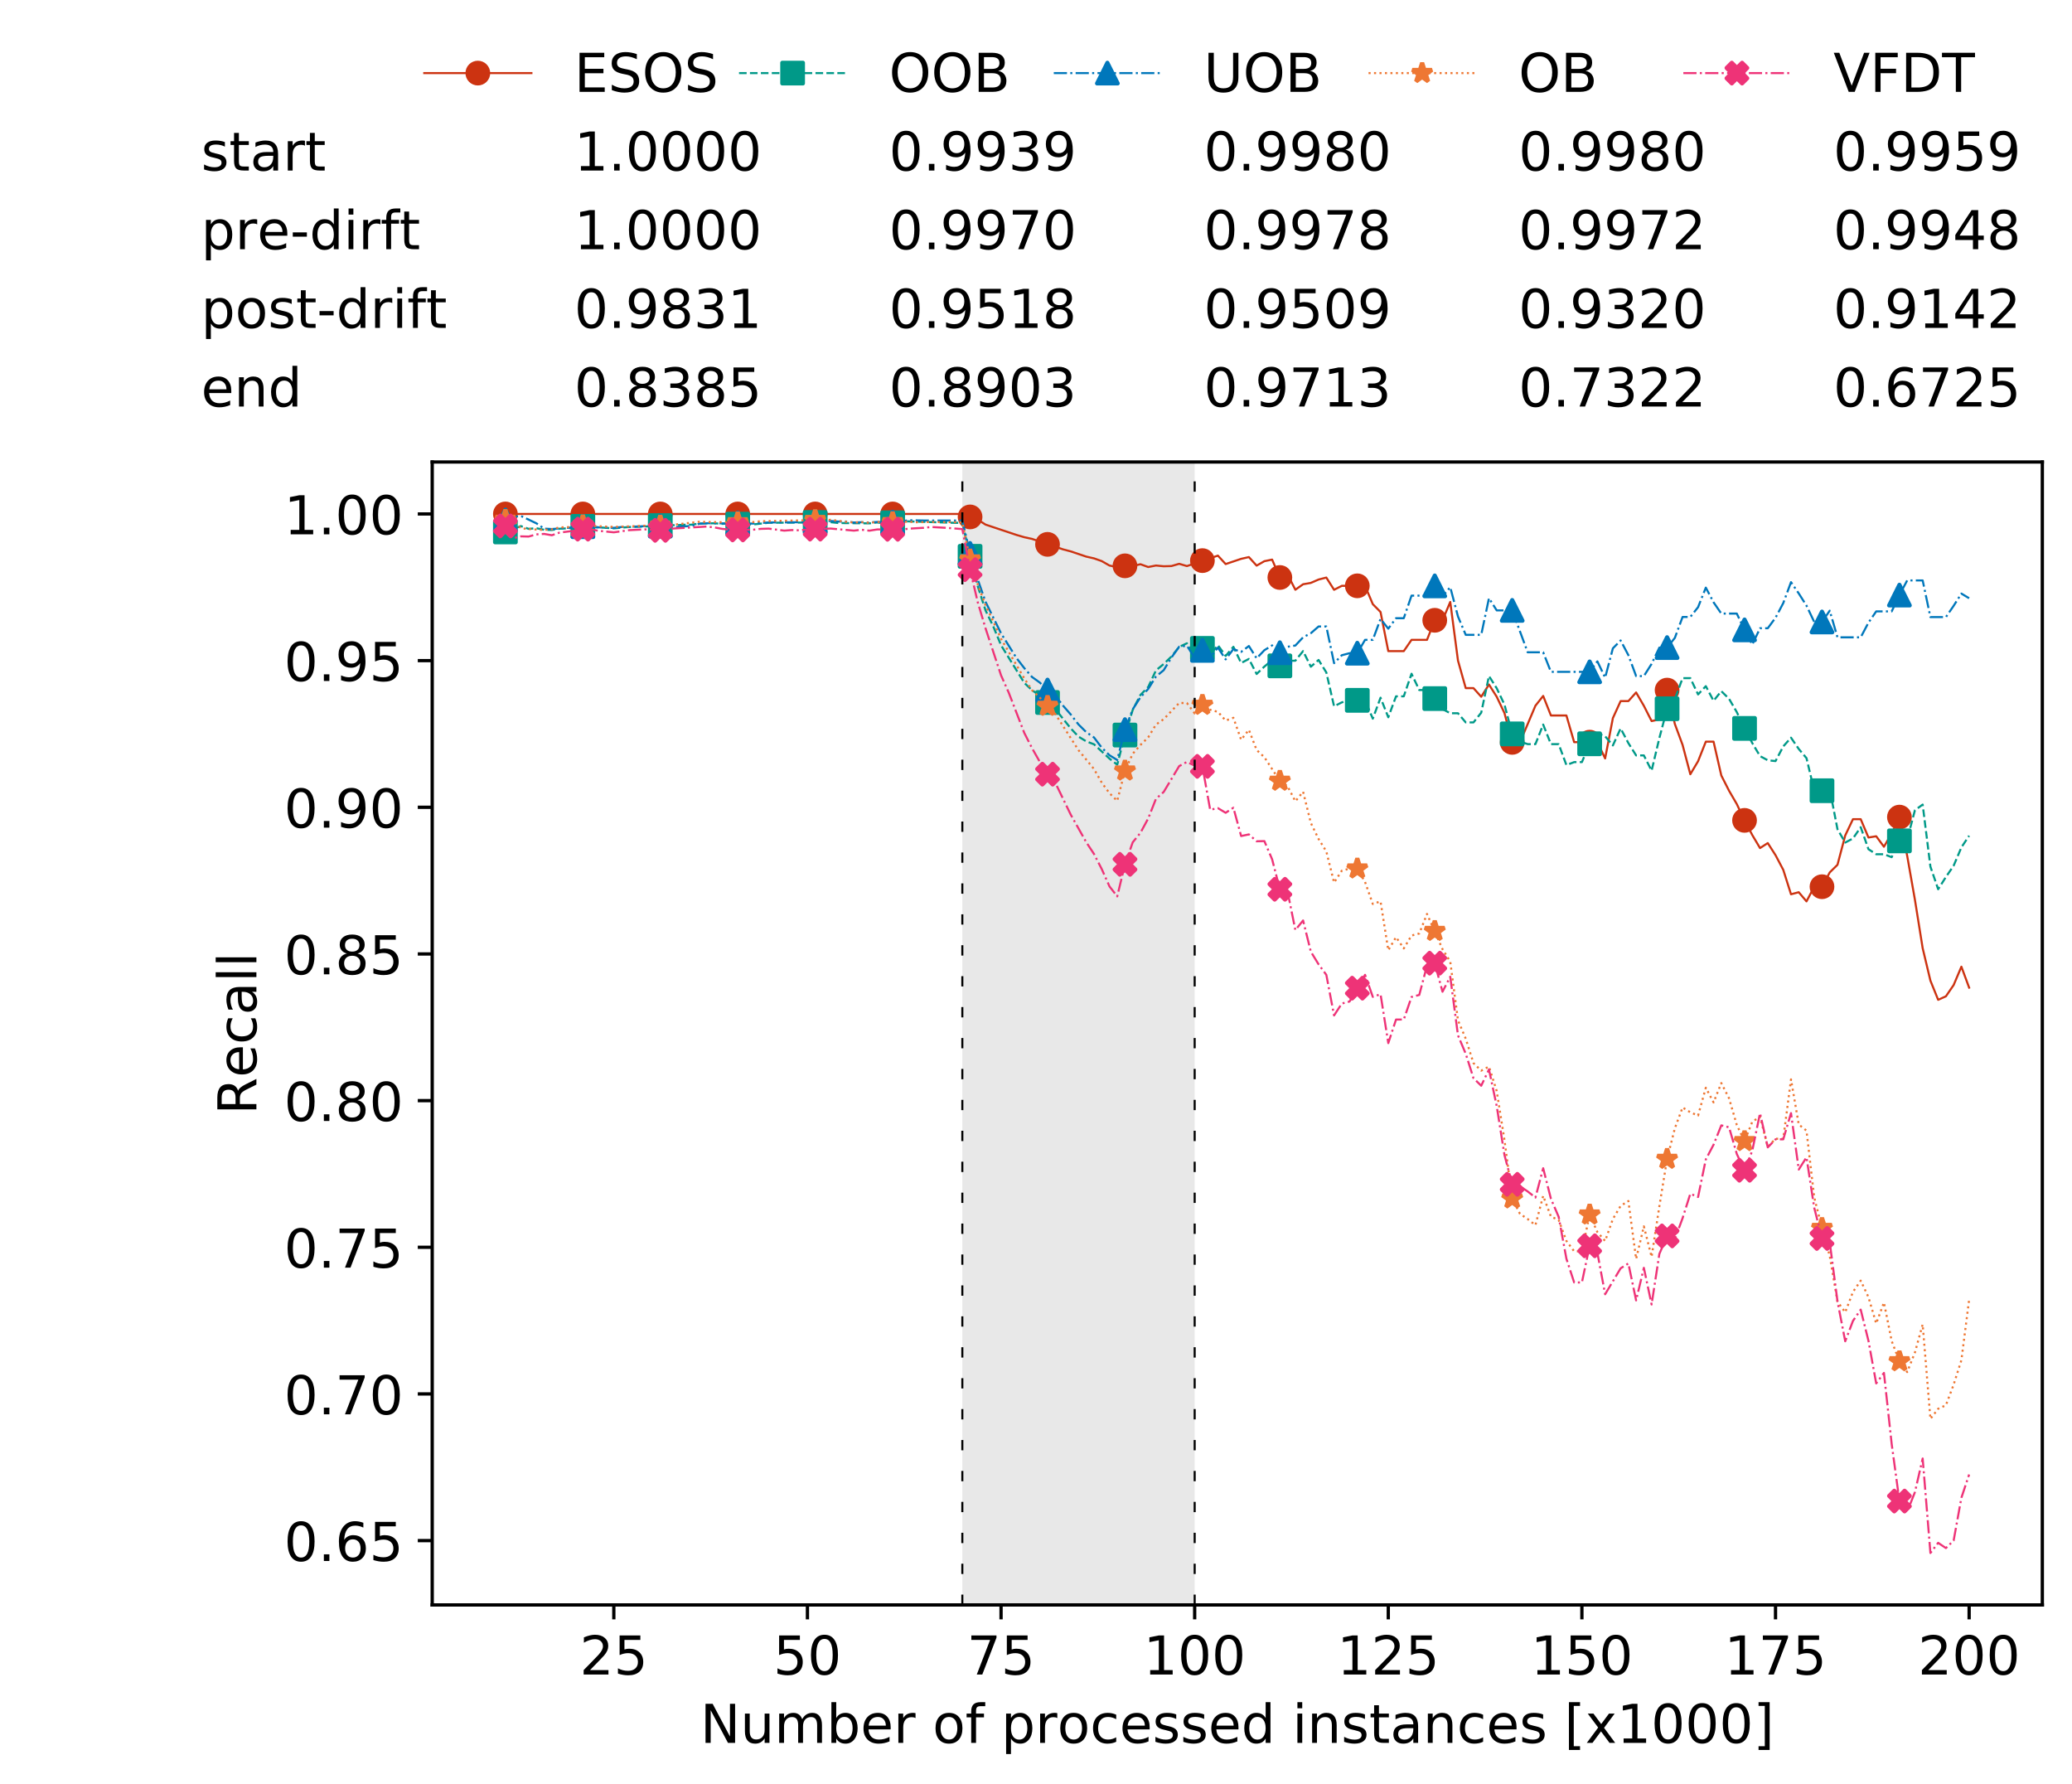 <?xml version="1.0" encoding="utf-8" standalone="no"?>
<!DOCTYPE svg PUBLIC "-//W3C//DTD SVG 1.1//EN"
  "http://www.w3.org/Graphics/SVG/1.1/DTD/svg11.dtd">
<!-- Created with matplotlib (https://matplotlib.org/) -->
<svg height="432.615pt" version="1.1" viewBox="0 0 502.65 432.615" width="502.65pt" xmlns="http://www.w3.org/2000/svg" xmlns:xlink="http://www.w3.org/1999/xlink">
 <defs>
  <style type="text/css">
*{stroke-linecap:butt;stroke-linejoin:round;white-space:pre;}
  </style>
 </defs>
 <g id="figure_1">
  <g id="patch_1">
   <path d="M 0 432.615 
L 502.65 432.615 
L 502.65 0 
L 0 0 
z
" style="fill:#ffffff;"/>
  </g>
  <g id="axes_1">
   <g id="patch_2">
    <path d="M 104.85 389.252 
L 495.45 389.252 
L 495.45 112.052 
L 104.85 112.052 
z
" style="fill:#ffffff;"/>
   </g>
   <g id="patch_3">
    <path clip-path="url(#p1369426bfd)" d="M 289.817 389.252 
L 289.817 112.052 
L 233.453 112.052 
L 233.453 389.252 
z
" style="fill:#d3d3d3;opacity:0.5;"/>
   </g>
   <g id="matplotlib.axis_1">
    <g id="xtick_1">
     <g id="line2d_1">
      <defs>
       <path d="M 0 0 
L 0 3.5 
" id="m020df875b3" style="stroke:#000000;stroke-width:0.8;"/>
      </defs>
      <g>
       <use style="stroke:#000000;stroke-width:0.8;" x="148.908" xlink:href="#m020df875b3" y="389.252"/>
      </g>
     </g>
     <g id="text_1">
      <!-- 25 -->
      <defs>
       <path d="M 19.188 8.297 
L 53.609 8.297 
L 53.609 0 
L 7.328 0 
L 7.328 8.297 
Q 12.938 14.109 22.625 23.891 
Q 32.328 33.688 34.812 36.531 
Q 39.547 41.844 41.422 45.531 
Q 43.312 49.219 43.312 52.781 
Q 43.312 58.594 39.234 62.25 
Q 35.156 65.922 28.609 65.922 
Q 23.969 65.922 18.812 64.312 
Q 13.672 62.703 7.812 59.422 
L 7.812 69.391 
Q 13.766 71.781 18.938 73 
Q 24.125 74.219 28.422 74.219 
Q 39.75 74.219 46.484 68.547 
Q 53.219 62.891 53.219 53.422 
Q 53.219 48.922 51.531 44.891 
Q 49.859 40.875 45.406 35.406 
Q 44.188 33.984 37.641 27.219 
Q 31.109 20.453 19.188 8.297 
z
" id="DejaVuSans-50"/>
       <path d="M 10.797 72.906 
L 49.516 72.906 
L 49.516 64.594 
L 19.828 64.594 
L 19.828 46.734 
Q 21.969 47.469 24.109 47.828 
Q 26.266 48.188 28.422 48.188 
Q 40.625 48.188 47.75 41.5 
Q 54.891 34.812 54.891 23.391 
Q 54.891 11.625 47.562 5.094 
Q 40.234 -1.422 26.906 -1.422 
Q 22.312 -1.422 17.547 -0.641 
Q 12.797 0.141 7.719 1.703 
L 7.719 11.625 
Q 12.109 9.234 16.797 8.062 
Q 21.484 6.891 26.703 6.891 
Q 35.156 6.891 40.078 11.328 
Q 45.016 15.766 45.016 23.391 
Q 45.016 31 40.078 35.438 
Q 35.156 39.891 26.703 39.891 
Q 22.75 39.891 18.812 39.016 
Q 14.891 38.141 10.797 36.281 
z
" id="DejaVuSans-53"/>
      </defs>
      <g transform="translate(140.636 406.13)scale(0.13 -0.13)">
       <use xlink:href="#DejaVuSans-50"/>
       <use x="63.623" xlink:href="#DejaVuSans-53"/>
      </g>
     </g>
    </g>
    <g id="xtick_2">
     <g id="line2d_2">
      <g>
       <use style="stroke:#000000;stroke-width:0.8;" x="195.877" xlink:href="#m020df875b3" y="389.252"/>
      </g>
     </g>
     <g id="text_2">
      <!-- 50 -->
      <defs>
       <path d="M 31.781 66.406 
Q 24.172 66.406 20.328 58.906 
Q 16.5 51.422 16.5 36.375 
Q 16.5 21.391 20.328 13.891 
Q 24.172 6.391 31.781 6.391 
Q 39.453 6.391 43.281 13.891 
Q 47.125 21.391 47.125 36.375 
Q 47.125 51.422 43.281 58.906 
Q 39.453 66.406 31.781 66.406 
z
M 31.781 74.219 
Q 44.047 74.219 50.516 64.516 
Q 56.984 54.828 56.984 36.375 
Q 56.984 17.969 50.516 8.266 
Q 44.047 -1.422 31.781 -1.422 
Q 19.531 -1.422 13.062 8.266 
Q 6.594 17.969 6.594 36.375 
Q 6.594 54.828 13.062 64.516 
Q 19.531 74.219 31.781 74.219 
z
" id="DejaVuSans-48"/>
      </defs>
      <g transform="translate(187.606 406.13)scale(0.13 -0.13)">
       <use xlink:href="#DejaVuSans-53"/>
       <use x="63.623" xlink:href="#DejaVuSans-48"/>
      </g>
     </g>
    </g>
    <g id="xtick_3">
     <g id="line2d_3">
      <g>
       <use style="stroke:#000000;stroke-width:0.8;" x="242.847" xlink:href="#m020df875b3" y="389.252"/>
      </g>
     </g>
     <g id="text_3">
      <!-- 75 -->
      <defs>
       <path d="M 8.203 72.906 
L 55.078 72.906 
L 55.078 68.703 
L 28.609 0 
L 18.312 0 
L 43.219 64.594 
L 8.203 64.594 
z
" id="DejaVuSans-55"/>
      </defs>
      <g transform="translate(234.576 406.13)scale(0.13 -0.13)">
       <use xlink:href="#DejaVuSans-55"/>
       <use x="63.623" xlink:href="#DejaVuSans-53"/>
      </g>
     </g>
    </g>
    <g id="xtick_4">
     <g id="line2d_4">
      <g>
       <use style="stroke:#000000;stroke-width:0.8;" x="289.817" xlink:href="#m020df875b3" y="389.252"/>
      </g>
     </g>
     <g id="text_4">
      <!-- 100 -->
      <defs>
       <path d="M 12.406 8.297 
L 28.516 8.297 
L 28.516 63.922 
L 10.984 60.406 
L 10.984 69.391 
L 28.422 72.906 
L 38.281 72.906 
L 38.281 8.297 
L 54.391 8.297 
L 54.391 0 
L 12.406 0 
z
" id="DejaVuSans-49"/>
      </defs>
      <g transform="translate(277.41 406.13)scale(0.13 -0.13)">
       <use xlink:href="#DejaVuSans-49"/>
       <use x="63.623" xlink:href="#DejaVuSans-48"/>
       <use x="127.246" xlink:href="#DejaVuSans-48"/>
      </g>
     </g>
    </g>
    <g id="xtick_5">
     <g id="line2d_5">
      <g>
       <use style="stroke:#000000;stroke-width:0.8;" x="336.786" xlink:href="#m020df875b3" y="389.252"/>
      </g>
     </g>
     <g id="text_5">
      <!-- 125 -->
      <g transform="translate(324.379 406.13)scale(0.13 -0.13)">
       <use xlink:href="#DejaVuSans-49"/>
       <use x="63.623" xlink:href="#DejaVuSans-50"/>
       <use x="127.246" xlink:href="#DejaVuSans-53"/>
      </g>
     </g>
    </g>
    <g id="xtick_6">
     <g id="line2d_6">
      <g>
       <use style="stroke:#000000;stroke-width:0.8;" x="383.756" xlink:href="#m020df875b3" y="389.252"/>
      </g>
     </g>
     <g id="text_6">
      <!-- 150 -->
      <g transform="translate(371.349 406.13)scale(0.13 -0.13)">
       <use xlink:href="#DejaVuSans-49"/>
       <use x="63.623" xlink:href="#DejaVuSans-53"/>
       <use x="127.246" xlink:href="#DejaVuSans-48"/>
      </g>
     </g>
    </g>
    <g id="xtick_7">
     <g id="line2d_7">
      <g>
       <use style="stroke:#000000;stroke-width:0.8;" x="430.726" xlink:href="#m020df875b3" y="389.252"/>
      </g>
     </g>
     <g id="text_7">
      <!-- 175 -->
      <g transform="translate(418.319 406.13)scale(0.13 -0.13)">
       <use xlink:href="#DejaVuSans-49"/>
       <use x="63.623" xlink:href="#DejaVuSans-55"/>
       <use x="127.246" xlink:href="#DejaVuSans-53"/>
      </g>
     </g>
    </g>
    <g id="xtick_8">
     <g id="line2d_8">
      <g>
       <use style="stroke:#000000;stroke-width:0.8;" x="477.695" xlink:href="#m020df875b3" y="389.252"/>
      </g>
     </g>
     <g id="text_8">
      <!-- 200 -->
      <g transform="translate(465.289 406.13)scale(0.13 -0.13)">
       <use xlink:href="#DejaVuSans-50"/>
       <use x="63.623" xlink:href="#DejaVuSans-48"/>
       <use x="127.246" xlink:href="#DejaVuSans-48"/>
      </g>
     </g>
    </g>
    <g id="text_9">
     <!-- Number of processed instances [x1000] -->
     <defs>
      <path d="M 9.812 72.906 
L 23.094 72.906 
L 55.422 11.922 
L 55.422 72.906 
L 64.984 72.906 
L 64.984 0 
L 51.703 0 
L 19.391 60.984 
L 19.391 0 
L 9.812 0 
z
" id="DejaVuSans-78"/>
      <path d="M 8.5 21.578 
L 8.5 54.688 
L 17.484 54.688 
L 17.484 21.922 
Q 17.484 14.156 20.5 10.266 
Q 23.531 6.391 29.594 6.391 
Q 36.859 6.391 41.078 11.031 
Q 45.312 15.672 45.312 23.688 
L 45.312 54.688 
L 54.297 54.688 
L 54.297 0 
L 45.312 0 
L 45.312 8.406 
Q 42.047 3.422 37.719 1 
Q 33.406 -1.422 27.688 -1.422 
Q 18.266 -1.422 13.375 4.438 
Q 8.5 10.297 8.5 21.578 
z
M 31.109 56 
z
" id="DejaVuSans-117"/>
      <path d="M 52 44.188 
Q 55.375 50.25 60.062 53.125 
Q 64.75 56 71.094 56 
Q 79.641 56 84.281 50.016 
Q 88.922 44.047 88.922 33.016 
L 88.922 0 
L 79.891 0 
L 79.891 32.719 
Q 79.891 40.578 77.094 44.375 
Q 74.312 48.188 68.609 48.188 
Q 61.625 48.188 57.562 43.547 
Q 53.516 38.922 53.516 30.906 
L 53.516 0 
L 44.484 0 
L 44.484 32.719 
Q 44.484 40.625 41.703 44.406 
Q 38.922 48.188 33.109 48.188 
Q 26.219 48.188 22.156 43.531 
Q 18.109 38.875 18.109 30.906 
L 18.109 0 
L 9.078 0 
L 9.078 54.688 
L 18.109 54.688 
L 18.109 46.188 
Q 21.188 51.219 25.484 53.609 
Q 29.781 56 35.688 56 
Q 41.656 56 45.828 52.969 
Q 50 49.953 52 44.188 
z
" id="DejaVuSans-109"/>
      <path d="M 48.688 27.297 
Q 48.688 37.203 44.609 42.844 
Q 40.531 48.484 33.406 48.484 
Q 26.266 48.484 22.188 42.844 
Q 18.109 37.203 18.109 27.297 
Q 18.109 17.391 22.188 11.75 
Q 26.266 6.109 33.406 6.109 
Q 40.531 6.109 44.609 11.75 
Q 48.688 17.391 48.688 27.297 
z
M 18.109 46.391 
Q 20.953 51.266 25.266 53.625 
Q 29.594 56 35.594 56 
Q 45.562 56 51.781 48.094 
Q 58.016 40.188 58.016 27.297 
Q 58.016 14.406 51.781 6.484 
Q 45.562 -1.422 35.594 -1.422 
Q 29.594 -1.422 25.266 0.953 
Q 20.953 3.328 18.109 8.203 
L 18.109 0 
L 9.078 0 
L 9.078 75.984 
L 18.109 75.984 
z
" id="DejaVuSans-98"/>
      <path d="M 56.203 29.594 
L 56.203 25.203 
L 14.891 25.203 
Q 15.484 15.922 20.484 11.062 
Q 25.484 6.203 34.422 6.203 
Q 39.594 6.203 44.453 7.469 
Q 49.312 8.734 54.109 11.281 
L 54.109 2.781 
Q 49.266 0.734 44.188 -0.344 
Q 39.109 -1.422 33.891 -1.422 
Q 20.797 -1.422 13.156 6.188 
Q 5.516 13.812 5.516 26.812 
Q 5.516 40.234 12.766 48.109 
Q 20.016 56 32.328 56 
Q 43.359 56 49.781 48.891 
Q 56.203 41.797 56.203 29.594 
z
M 47.219 32.234 
Q 47.125 39.594 43.094 43.984 
Q 39.062 48.391 32.422 48.391 
Q 24.906 48.391 20.391 44.141 
Q 15.875 39.891 15.188 32.172 
z
" id="DejaVuSans-101"/>
      <path d="M 41.109 46.297 
Q 39.594 47.172 37.812 47.578 
Q 36.031 48 33.891 48 
Q 26.266 48 22.188 43.047 
Q 18.109 38.094 18.109 28.812 
L 18.109 0 
L 9.078 0 
L 9.078 54.688 
L 18.109 54.688 
L 18.109 46.188 
Q 20.953 51.172 25.484 53.578 
Q 30.031 56 36.531 56 
Q 37.453 56 38.578 55.875 
Q 39.703 55.766 41.062 55.516 
z
" id="DejaVuSans-114"/>
      <path id="DejaVuSans-32"/>
      <path d="M 30.609 48.391 
Q 23.391 48.391 19.188 42.75 
Q 14.984 37.109 14.984 27.297 
Q 14.984 17.484 19.156 11.844 
Q 23.344 6.203 30.609 6.203 
Q 37.797 6.203 41.984 11.859 
Q 46.188 17.531 46.188 27.297 
Q 46.188 37.016 41.984 42.703 
Q 37.797 48.391 30.609 48.391 
z
M 30.609 56 
Q 42.328 56 49.016 48.375 
Q 55.719 40.766 55.719 27.297 
Q 55.719 13.875 49.016 6.219 
Q 42.328 -1.422 30.609 -1.422 
Q 18.844 -1.422 12.172 6.219 
Q 5.516 13.875 5.516 27.297 
Q 5.516 40.766 12.172 48.375 
Q 18.844 56 30.609 56 
z
" id="DejaVuSans-111"/>
      <path d="M 37.109 75.984 
L 37.109 68.5 
L 28.516 68.5 
Q 23.688 68.5 21.797 66.547 
Q 19.922 64.594 19.922 59.516 
L 19.922 54.688 
L 34.719 54.688 
L 34.719 47.703 
L 19.922 47.703 
L 19.922 0 
L 10.891 0 
L 10.891 47.703 
L 2.297 47.703 
L 2.297 54.688 
L 10.891 54.688 
L 10.891 58.5 
Q 10.891 67.625 15.141 71.797 
Q 19.391 75.984 28.609 75.984 
z
" id="DejaVuSans-102"/>
      <path d="M 18.109 8.203 
L 18.109 -20.797 
L 9.078 -20.797 
L 9.078 54.688 
L 18.109 54.688 
L 18.109 46.391 
Q 20.953 51.266 25.266 53.625 
Q 29.594 56 35.594 56 
Q 45.562 56 51.781 48.094 
Q 58.016 40.188 58.016 27.297 
Q 58.016 14.406 51.781 6.484 
Q 45.562 -1.422 35.594 -1.422 
Q 29.594 -1.422 25.266 0.953 
Q 20.953 3.328 18.109 8.203 
z
M 48.688 27.297 
Q 48.688 37.203 44.609 42.844 
Q 40.531 48.484 33.406 48.484 
Q 26.266 48.484 22.188 42.844 
Q 18.109 37.203 18.109 27.297 
Q 18.109 17.391 22.188 11.75 
Q 26.266 6.109 33.406 6.109 
Q 40.531 6.109 44.609 11.75 
Q 48.688 17.391 48.688 27.297 
z
" id="DejaVuSans-112"/>
      <path d="M 48.781 52.594 
L 48.781 44.188 
Q 44.969 46.297 41.141 47.344 
Q 37.312 48.391 33.406 48.391 
Q 24.656 48.391 19.812 42.844 
Q 14.984 37.312 14.984 27.297 
Q 14.984 17.281 19.812 11.734 
Q 24.656 6.203 33.406 6.203 
Q 37.312 6.203 41.141 7.25 
Q 44.969 8.297 48.781 10.406 
L 48.781 2.094 
Q 45.016 0.344 40.984 -0.531 
Q 36.969 -1.422 32.422 -1.422 
Q 20.062 -1.422 12.781 6.344 
Q 5.516 14.109 5.516 27.297 
Q 5.516 40.672 12.859 48.328 
Q 20.219 56 33.016 56 
Q 37.156 56 41.109 55.141 
Q 45.062 54.297 48.781 52.594 
z
" id="DejaVuSans-99"/>
      <path d="M 44.281 53.078 
L 44.281 44.578 
Q 40.484 46.531 36.375 47.5 
Q 32.281 48.484 27.875 48.484 
Q 21.188 48.484 17.844 46.438 
Q 14.5 44.391 14.5 40.281 
Q 14.5 37.156 16.891 35.375 
Q 19.281 33.594 26.516 31.984 
L 29.594 31.297 
Q 39.156 29.25 43.188 25.516 
Q 47.219 21.781 47.219 15.094 
Q 47.219 7.469 41.188 3.016 
Q 35.156 -1.422 24.609 -1.422 
Q 20.219 -1.422 15.453 -0.562 
Q 10.688 0.297 5.422 2 
L 5.422 11.281 
Q 10.406 8.688 15.234 7.391 
Q 20.062 6.109 24.812 6.109 
Q 31.156 6.109 34.562 8.281 
Q 37.984 10.453 37.984 14.406 
Q 37.984 18.062 35.516 20.016 
Q 33.062 21.969 24.703 23.781 
L 21.578 24.516 
Q 13.234 26.266 9.516 29.906 
Q 5.812 33.547 5.812 39.891 
Q 5.812 47.609 11.281 51.797 
Q 16.75 56 26.812 56 
Q 31.781 56 36.172 55.266 
Q 40.578 54.547 44.281 53.078 
z
" id="DejaVuSans-115"/>
      <path d="M 45.406 46.391 
L 45.406 75.984 
L 54.391 75.984 
L 54.391 0 
L 45.406 0 
L 45.406 8.203 
Q 42.578 3.328 38.25 0.953 
Q 33.938 -1.422 27.875 -1.422 
Q 17.969 -1.422 11.734 6.484 
Q 5.516 14.406 5.516 27.297 
Q 5.516 40.188 11.734 48.094 
Q 17.969 56 27.875 56 
Q 33.938 56 38.25 53.625 
Q 42.578 51.266 45.406 46.391 
z
M 14.797 27.297 
Q 14.797 17.391 18.875 11.75 
Q 22.953 6.109 30.078 6.109 
Q 37.203 6.109 41.297 11.75 
Q 45.406 17.391 45.406 27.297 
Q 45.406 37.203 41.297 42.844 
Q 37.203 48.484 30.078 48.484 
Q 22.953 48.484 18.875 42.844 
Q 14.797 37.203 14.797 27.297 
z
" id="DejaVuSans-100"/>
      <path d="M 9.422 54.688 
L 18.406 54.688 
L 18.406 0 
L 9.422 0 
z
M 9.422 75.984 
L 18.406 75.984 
L 18.406 64.594 
L 9.422 64.594 
z
" id="DejaVuSans-105"/>
      <path d="M 54.891 33.016 
L 54.891 0 
L 45.906 0 
L 45.906 32.719 
Q 45.906 40.484 42.875 44.328 
Q 39.844 48.188 33.797 48.188 
Q 26.516 48.188 22.312 43.547 
Q 18.109 38.922 18.109 30.906 
L 18.109 0 
L 9.078 0 
L 9.078 54.688 
L 18.109 54.688 
L 18.109 46.188 
Q 21.344 51.125 25.703 53.562 
Q 30.078 56 35.797 56 
Q 45.219 56 50.047 50.172 
Q 54.891 44.344 54.891 33.016 
z
" id="DejaVuSans-110"/>
      <path d="M 18.312 70.219 
L 18.312 54.688 
L 36.812 54.688 
L 36.812 47.703 
L 18.312 47.703 
L 18.312 18.016 
Q 18.312 11.328 20.141 9.422 
Q 21.969 7.516 27.594 7.516 
L 36.812 7.516 
L 36.812 0 
L 27.594 0 
Q 17.188 0 13.234 3.875 
Q 9.281 7.766 9.281 18.016 
L 9.281 47.703 
L 2.688 47.703 
L 2.688 54.688 
L 9.281 54.688 
L 9.281 70.219 
z
" id="DejaVuSans-116"/>
      <path d="M 34.281 27.484 
Q 23.391 27.484 19.188 25 
Q 14.984 22.516 14.984 16.5 
Q 14.984 11.719 18.141 8.906 
Q 21.297 6.109 26.703 6.109 
Q 34.188 6.109 38.703 11.406 
Q 43.219 16.703 43.219 25.484 
L 43.219 27.484 
z
M 52.203 31.203 
L 52.203 0 
L 43.219 0 
L 43.219 8.297 
Q 40.141 3.328 35.547 0.953 
Q 30.953 -1.422 24.312 -1.422 
Q 15.922 -1.422 10.953 3.297 
Q 6 8.016 6 15.922 
Q 6 25.141 12.172 29.828 
Q 18.359 34.516 30.609 34.516 
L 43.219 34.516 
L 43.219 35.406 
Q 43.219 41.609 39.141 45 
Q 35.062 48.391 27.688 48.391 
Q 23 48.391 18.547 47.266 
Q 14.109 46.141 10.016 43.891 
L 10.016 52.203 
Q 14.938 54.109 19.578 55.047 
Q 24.219 56 28.609 56 
Q 40.484 56 46.344 49.844 
Q 52.203 43.703 52.203 31.203 
z
" id="DejaVuSans-97"/>
      <path d="M 8.594 75.984 
L 29.297 75.984 
L 29.297 69 
L 17.578 69 
L 17.578 -6.203 
L 29.297 -6.203 
L 29.297 -13.188 
L 8.594 -13.188 
z
" id="DejaVuSans-91"/>
      <path d="M 54.891 54.688 
L 35.109 28.078 
L 55.906 0 
L 45.312 0 
L 29.391 21.484 
L 13.484 0 
L 2.875 0 
L 24.125 28.609 
L 4.688 54.688 
L 15.281 54.688 
L 29.781 35.203 
L 44.281 54.688 
z
" id="DejaVuSans-120"/>
      <path d="M 30.422 75.984 
L 30.422 -13.188 
L 9.719 -13.188 
L 9.719 -6.203 
L 21.391 -6.203 
L 21.391 69 
L 9.719 69 
L 9.719 75.984 
z
" id="DejaVuSans-93"/>
     </defs>
     <g transform="translate(169.881 422.711)scale(0.13 -0.13)">
      <use xlink:href="#DejaVuSans-78"/>
      <use x="74.805" xlink:href="#DejaVuSans-117"/>
      <use x="138.184" xlink:href="#DejaVuSans-109"/>
      <use x="235.596" xlink:href="#DejaVuSans-98"/>
      <use x="299.072" xlink:href="#DejaVuSans-101"/>
      <use x="360.596" xlink:href="#DejaVuSans-114"/>
      <use x="401.709" xlink:href="#DejaVuSans-32"/>
      <use x="433.496" xlink:href="#DejaVuSans-111"/>
      <use x="494.678" xlink:href="#DejaVuSans-102"/>
      <use x="529.883" xlink:href="#DejaVuSans-32"/>
      <use x="561.67" xlink:href="#DejaVuSans-112"/>
      <use x="625.146" xlink:href="#DejaVuSans-114"/>
      <use x="666.229" xlink:href="#DejaVuSans-111"/>
      <use x="727.41" xlink:href="#DejaVuSans-99"/>
      <use x="782.391" xlink:href="#DejaVuSans-101"/>
      <use x="843.914" xlink:href="#DejaVuSans-115"/>
      <use x="896.014" xlink:href="#DejaVuSans-115"/>
      <use x="948.113" xlink:href="#DejaVuSans-101"/>
      <use x="1009.637" xlink:href="#DejaVuSans-100"/>
      <use x="1073.113" xlink:href="#DejaVuSans-32"/>
      <use x="1104.9" xlink:href="#DejaVuSans-105"/>
      <use x="1132.684" xlink:href="#DejaVuSans-110"/>
      <use x="1196.062" xlink:href="#DejaVuSans-115"/>
      <use x="1248.162" xlink:href="#DejaVuSans-116"/>
      <use x="1287.371" xlink:href="#DejaVuSans-97"/>
      <use x="1348.65" xlink:href="#DejaVuSans-110"/>
      <use x="1412.029" xlink:href="#DejaVuSans-99"/>
      <use x="1467.01" xlink:href="#DejaVuSans-101"/>
      <use x="1528.533" xlink:href="#DejaVuSans-115"/>
      <use x="1580.633" xlink:href="#DejaVuSans-32"/>
      <use x="1612.42" xlink:href="#DejaVuSans-91"/>
      <use x="1651.434" xlink:href="#DejaVuSans-120"/>
      <use x="1710.613" xlink:href="#DejaVuSans-49"/>
      <use x="1774.236" xlink:href="#DejaVuSans-48"/>
      <use x="1837.859" xlink:href="#DejaVuSans-48"/>
      <use x="1901.482" xlink:href="#DejaVuSans-48"/>
      <use x="1965.105" xlink:href="#DejaVuSans-93"/>
     </g>
    </g>
   </g>
   <g id="matplotlib.axis_2">
    <g id="ytick_1">
     <g id="line2d_9">
      <defs>
       <path d="M 0 0 
L -3.5 0 
" id="mf0af19bffd" style="stroke:#000000;stroke-width:0.8;"/>
      </defs>
      <g>
       <use style="stroke:#000000;stroke-width:0.8;" x="104.85" xlink:href="#mf0af19bffd" y="373.651"/>
      </g>
     </g>
     <g id="text_10">
      <!-- 0.65 -->
      <defs>
       <path d="M 10.688 12.406 
L 21 12.406 
L 21 0 
L 10.688 0 
z
" id="DejaVuSans-46"/>
       <path d="M 33.016 40.375 
Q 26.375 40.375 22.484 35.828 
Q 18.609 31.297 18.609 23.391 
Q 18.609 15.531 22.484 10.953 
Q 26.375 6.391 33.016 6.391 
Q 39.656 6.391 43.531 10.953 
Q 47.406 15.531 47.406 23.391 
Q 47.406 31.297 43.531 35.828 
Q 39.656 40.375 33.016 40.375 
z
M 52.594 71.297 
L 52.594 62.312 
Q 48.875 64.062 45.094 64.984 
Q 41.312 65.922 37.594 65.922 
Q 27.828 65.922 22.672 59.328 
Q 17.531 52.734 16.797 39.406 
Q 19.672 43.656 24.016 45.922 
Q 28.375 48.188 33.594 48.188 
Q 44.578 48.188 50.953 41.516 
Q 57.328 34.859 57.328 23.391 
Q 57.328 12.156 50.688 5.359 
Q 44.047 -1.422 33.016 -1.422 
Q 20.359 -1.422 13.672 8.266 
Q 6.984 17.969 6.984 36.375 
Q 6.984 53.656 15.188 63.938 
Q 23.391 74.219 37.203 74.219 
Q 40.922 74.219 44.703 73.484 
Q 48.484 72.75 52.594 71.297 
z
" id="DejaVuSans-54"/>
      </defs>
      <g transform="translate(68.905 378.59)scale(0.13 -0.13)">
       <use xlink:href="#DejaVuSans-48"/>
       <use x="63.623" xlink:href="#DejaVuSans-46"/>
       <use x="95.41" xlink:href="#DejaVuSans-54"/>
       <use x="159.033" xlink:href="#DejaVuSans-53"/>
      </g>
     </g>
    </g>
    <g id="ytick_2">
     <g id="line2d_10">
      <g>
       <use style="stroke:#000000;stroke-width:0.8;" x="104.85" xlink:href="#mf0af19bffd" y="338.079"/>
      </g>
     </g>
     <g id="text_11">
      <!-- 0.70 -->
      <g transform="translate(68.905 343.018)scale(0.13 -0.13)">
       <use xlink:href="#DejaVuSans-48"/>
       <use x="63.623" xlink:href="#DejaVuSans-46"/>
       <use x="95.41" xlink:href="#DejaVuSans-55"/>
       <use x="159.033" xlink:href="#DejaVuSans-48"/>
      </g>
     </g>
    </g>
    <g id="ytick_3">
     <g id="line2d_11">
      <g>
       <use style="stroke:#000000;stroke-width:0.8;" x="104.85" xlink:href="#mf0af19bffd" y="302.508"/>
      </g>
     </g>
     <g id="text_12">
      <!-- 0.75 -->
      <g transform="translate(68.905 307.447)scale(0.13 -0.13)">
       <use xlink:href="#DejaVuSans-48"/>
       <use x="63.623" xlink:href="#DejaVuSans-46"/>
       <use x="95.41" xlink:href="#DejaVuSans-55"/>
       <use x="159.033" xlink:href="#DejaVuSans-53"/>
      </g>
     </g>
    </g>
    <g id="ytick_4">
     <g id="line2d_12">
      <g>
       <use style="stroke:#000000;stroke-width:0.8;" x="104.85" xlink:href="#mf0af19bffd" y="266.937"/>
      </g>
     </g>
     <g id="text_13">
      <!-- 0.80 -->
      <defs>
       <path d="M 31.781 34.625 
Q 24.75 34.625 20.719 30.859 
Q 16.703 27.094 16.703 20.516 
Q 16.703 13.922 20.719 10.156 
Q 24.75 6.391 31.781 6.391 
Q 38.812 6.391 42.859 10.172 
Q 46.922 13.969 46.922 20.516 
Q 46.922 27.094 42.891 30.859 
Q 38.875 34.625 31.781 34.625 
z
M 21.922 38.812 
Q 15.578 40.375 12.031 44.719 
Q 8.5 49.078 8.5 55.328 
Q 8.5 64.062 14.719 69.141 
Q 20.953 74.219 31.781 74.219 
Q 42.672 74.219 48.875 69.141 
Q 55.078 64.062 55.078 55.328 
Q 55.078 49.078 51.531 44.719 
Q 48 40.375 41.703 38.812 
Q 48.828 37.156 52.797 32.312 
Q 56.781 27.484 56.781 20.516 
Q 56.781 9.906 50.312 4.234 
Q 43.844 -1.422 31.781 -1.422 
Q 19.734 -1.422 13.25 4.234 
Q 6.781 9.906 6.781 20.516 
Q 6.781 27.484 10.781 32.312 
Q 14.797 37.156 21.922 38.812 
z
M 18.312 54.391 
Q 18.312 48.734 21.844 45.562 
Q 25.391 42.391 31.781 42.391 
Q 38.141 42.391 41.719 45.562 
Q 45.312 48.734 45.312 54.391 
Q 45.312 60.062 41.719 63.234 
Q 38.141 66.406 31.781 66.406 
Q 25.391 66.406 21.844 63.234 
Q 18.312 60.062 18.312 54.391 
z
" id="DejaVuSans-56"/>
      </defs>
      <g transform="translate(68.905 271.876)scale(0.13 -0.13)">
       <use xlink:href="#DejaVuSans-48"/>
       <use x="63.623" xlink:href="#DejaVuSans-46"/>
       <use x="95.41" xlink:href="#DejaVuSans-56"/>
       <use x="159.033" xlink:href="#DejaVuSans-48"/>
      </g>
     </g>
    </g>
    <g id="ytick_5">
     <g id="line2d_13">
      <g>
       <use style="stroke:#000000;stroke-width:0.8;" x="104.85" xlink:href="#mf0af19bffd" y="231.366"/>
      </g>
     </g>
     <g id="text_14">
      <!-- 0.85 -->
      <g transform="translate(68.905 236.305)scale(0.13 -0.13)">
       <use xlink:href="#DejaVuSans-48"/>
       <use x="63.623" xlink:href="#DejaVuSans-46"/>
       <use x="95.41" xlink:href="#DejaVuSans-56"/>
       <use x="159.033" xlink:href="#DejaVuSans-53"/>
      </g>
     </g>
    </g>
    <g id="ytick_6">
     <g id="line2d_14">
      <g>
       <use style="stroke:#000000;stroke-width:0.8;" x="104.85" xlink:href="#mf0af19bffd" y="195.794"/>
      </g>
     </g>
     <g id="text_15">
      <!-- 0.90 -->
      <defs>
       <path d="M 10.984 1.516 
L 10.984 10.5 
Q 14.703 8.734 18.5 7.812 
Q 22.312 6.891 25.984 6.891 
Q 35.75 6.891 40.891 13.453 
Q 46.047 20.016 46.781 33.406 
Q 43.953 29.203 39.594 26.953 
Q 35.25 24.703 29.984 24.703 
Q 19.047 24.703 12.672 31.312 
Q 6.297 37.938 6.297 49.422 
Q 6.297 60.641 12.938 67.422 
Q 19.578 74.219 30.609 74.219 
Q 43.266 74.219 49.922 64.516 
Q 56.594 54.828 56.594 36.375 
Q 56.594 19.141 48.406 8.859 
Q 40.234 -1.422 26.422 -1.422 
Q 22.703 -1.422 18.891 -0.688 
Q 15.094 0.047 10.984 1.516 
z
M 30.609 32.422 
Q 37.25 32.422 41.125 36.953 
Q 45.016 41.5 45.016 49.422 
Q 45.016 57.281 41.125 61.844 
Q 37.25 66.406 30.609 66.406 
Q 23.969 66.406 20.094 61.844 
Q 16.219 57.281 16.219 49.422 
Q 16.219 41.5 20.094 36.953 
Q 23.969 32.422 30.609 32.422 
z
" id="DejaVuSans-57"/>
      </defs>
      <g transform="translate(68.905 200.733)scale(0.13 -0.13)">
       <use xlink:href="#DejaVuSans-48"/>
       <use x="63.623" xlink:href="#DejaVuSans-46"/>
       <use x="95.41" xlink:href="#DejaVuSans-57"/>
       <use x="159.033" xlink:href="#DejaVuSans-48"/>
      </g>
     </g>
    </g>
    <g id="ytick_7">
     <g id="line2d_15">
      <g>
       <use style="stroke:#000000;stroke-width:0.8;" x="104.85" xlink:href="#mf0af19bffd" y="160.223"/>
      </g>
     </g>
     <g id="text_16">
      <!-- 0.95 -->
      <g transform="translate(68.905 165.162)scale(0.13 -0.13)">
       <use xlink:href="#DejaVuSans-48"/>
       <use x="63.623" xlink:href="#DejaVuSans-46"/>
       <use x="95.41" xlink:href="#DejaVuSans-57"/>
       <use x="159.033" xlink:href="#DejaVuSans-53"/>
      </g>
     </g>
    </g>
    <g id="ytick_8">
     <g id="line2d_16">
      <g>
       <use style="stroke:#000000;stroke-width:0.8;" x="104.85" xlink:href="#mf0af19bffd" y="124.652"/>
      </g>
     </g>
     <g id="text_17">
      <!-- 1.00 -->
      <g transform="translate(68.905 129.591)scale(0.13 -0.13)">
       <use xlink:href="#DejaVuSans-49"/>
       <use x="63.623" xlink:href="#DejaVuSans-46"/>
       <use x="95.41" xlink:href="#DejaVuSans-48"/>
       <use x="159.033" xlink:href="#DejaVuSans-48"/>
      </g>
     </g>
    </g>
    <g id="text_18">
     <!-- Recall -->
     <defs>
      <path d="M 44.391 34.188 
Q 47.562 33.109 50.562 29.594 
Q 53.562 26.078 56.594 19.922 
L 66.609 0 
L 56 0 
L 46.688 18.703 
Q 43.062 26.031 39.672 28.422 
Q 36.281 30.812 30.422 30.812 
L 19.672 30.812 
L 19.672 0 
L 9.812 0 
L 9.812 72.906 
L 32.078 72.906 
Q 44.578 72.906 50.734 67.672 
Q 56.891 62.453 56.891 51.906 
Q 56.891 45.016 53.688 40.469 
Q 50.484 35.938 44.391 34.188 
z
M 19.672 64.797 
L 19.672 38.922 
L 32.078 38.922 
Q 39.203 38.922 42.844 42.219 
Q 46.484 45.516 46.484 51.906 
Q 46.484 58.297 42.844 61.547 
Q 39.203 64.797 32.078 64.797 
z
" id="DejaVuSans-82"/>
      <path d="M 9.422 75.984 
L 18.406 75.984 
L 18.406 0 
L 9.422 0 
z
" id="DejaVuSans-108"/>
     </defs>
     <g transform="translate(62.201 270.333)rotate(-90)scale(0.13 -0.13)">
      <use xlink:href="#DejaVuSans-82"/>
      <use x="69.42" xlink:href="#DejaVuSans-101"/>
      <use x="130.943" xlink:href="#DejaVuSans-99"/>
      <use x="185.924" xlink:href="#DejaVuSans-97"/>
      <use x="247.203" xlink:href="#DejaVuSans-108"/>
      <use x="274.986" xlink:href="#DejaVuSans-108"/>
     </g>
    </g>
   </g>
   <g id="line2d_17"/>
   <g id="line2d_18"/>
   <g id="line2d_19"/>
   <g id="line2d_20"/>
   <g id="line2d_21"/>
   <g id="line2d_22">
    <path clip-path="url(#p1369426bfd)" d="M 122.605 124.652 
L 233.453 124.652 
L 237.211 126.04 
L 239.089 127.236 
L 246.605 129.745 
L 248.483 130.291 
L 250.362 130.701 
L 257.877 133.237 
L 259.756 133.731 
L 263.514 134.997 
L 265.392 135.424 
L 267.271 136.085 
L 269.15 137.163 
L 271.029 137.55 
L 272.908 137.233 
L 274.786 137.284 
L 276.665 136.846 
L 278.544 137.521 
L 280.423 137.157 
L 282.302 137.339 
L 284.18 137.288 
L 286.059 136.742 
L 287.938 137.293 
L 295.453 134.757 
L 297.332 136.804 
L 301.089 135.538 
L 302.968 135.111 
L 304.847 137.186 
L 306.726 136.108 
L 308.605 135.721 
L 310.483 140.062 
L 312.362 139.341 
L 314.241 143.031 
L 316.12 141.701 
L 317.998 141.372 
L 319.877 140.554 
L 321.756 140.079 
L 323.635 143.044 
L 325.514 142.082 
L 331.15 142.082 
L 333.029 146.529 
L 334.908 148.434 
L 336.786 157.92 
L 340.544 157.92 
L 342.423 155.184 
L 346.18 155.184 
L 348.059 150.441 
L 349.938 150.441 
L 351.817 145.995 
L 353.695 160.223 
L 355.574 166.893 
L 357.453 166.893 
L 359.332 168.985 
L 361.211 166.021 
L 363.089 168.985 
L 364.968 172.937 
L 366.847 180.052 
L 368.726 180.052 
L 372.483 171.159 
L 374.362 168.788 
L 376.241 173.53 
L 379.998 173.53 
L 381.877 179.998 
L 387.514 179.998 
L 389.392 183.95 
L 391.271 174.168 
L 393.15 170.039 
L 395.029 170.039 
L 396.908 167.947 
L 398.786 171.181 
L 400.665 174.886 
L 402.544 174.491 
L 404.423 167.376 
L 406.302 175.585 
L 408.18 180.667 
L 410.059 187.781 
L 411.938 184.619 
L 413.817 179.876 
L 415.695 179.876 
L 417.574 188.085 
L 419.453 191.781 
L 421.332 195.015 
L 423.211 198.967 
L 425.089 202.524 
L 426.968 205.686 
L 428.847 204.473 
L 430.726 207.405 
L 432.605 210.962 
L 434.483 216.891 
L 436.362 216.393 
L 438.241 218.616 
L 440.12 215.059 
L 441.998 215.059 
L 443.877 211.593 
L 445.756 209.745 
L 447.635 202.631 
L 449.514 198.679 
L 451.392 198.679 
L 453.271 203.125 
L 455.15 202.821 
L 457.029 205.362 
L 458.908 202.128 
L 460.786 198.176 
L 462.665 207.554 
L 464.544 218.225 
L 466.423 229.969 
L 468.302 237.836 
L 470.18 242.487 
L 472.059 241.64 
L 473.938 238.904 
L 475.817 234.458 
L 477.695 239.539 
L 477.695 239.539 
" style="fill:none;stroke:#cc3311;stroke-linecap:square;stroke-width:0.5;"/>
    <defs>
     <path d="M 0 2.5 
C 0.663 2.5 1.299 2.237 1.768 1.768 
C 2.237 1.299 2.5 0.663 2.5 0 
C 2.5 -0.663 2.237 -1.299 1.768 -1.768 
C 1.299 -2.237 0.663 -2.5 0 -2.5 
C -0.663 -2.5 -1.299 -2.237 -1.768 -1.768 
C -2.237 -1.299 -2.5 -0.663 -2.5 0 
C -2.5 0.663 -2.237 1.299 -1.768 1.768 
C -1.299 2.237 -0.663 2.5 0 2.5 
z
" id="m86bdc80bc2" style="stroke:#cc3311;"/>
    </defs>
    <g clip-path="url(#p1369426bfd)">
     <use style="fill:#cc3311;stroke:#cc3311;" x="122.605" xlink:href="#m86bdc80bc2" y="124.652"/>
     <use style="fill:#cc3311;stroke:#cc3311;" x="141.392" xlink:href="#m86bdc80bc2" y="124.652"/>
     <use style="fill:#cc3311;stroke:#cc3311;" x="160.18" xlink:href="#m86bdc80bc2" y="124.652"/>
     <use style="fill:#cc3311;stroke:#cc3311;" x="178.968" xlink:href="#m86bdc80bc2" y="124.652"/>
     <use style="fill:#cc3311;stroke:#cc3311;" x="197.756" xlink:href="#m86bdc80bc2" y="124.652"/>
     <use style="fill:#cc3311;stroke:#cc3311;" x="216.544" xlink:href="#m86bdc80bc2" y="124.652"/>
     <use style="fill:#cc3311;stroke:#cc3311;" x="235.332" xlink:href="#m86bdc80bc2" y="125.37"/>
     <use style="fill:#cc3311;stroke:#cc3311;" x="254.12" xlink:href="#m86bdc80bc2" y="132.026"/>
     <use style="fill:#cc3311;stroke:#cc3311;" x="272.908" xlink:href="#m86bdc80bc2" y="137.233"/>
     <use style="fill:#cc3311;stroke:#cc3311;" x="291.695" xlink:href="#m86bdc80bc2" y="135.968"/>
     <use style="fill:#cc3311;stroke:#cc3311;" x="310.483" xlink:href="#m86bdc80bc2" y="140.062"/>
     <use style="fill:#cc3311;stroke:#cc3311;" x="329.271" xlink:href="#m86bdc80bc2" y="142.082"/>
     <use style="fill:#cc3311;stroke:#cc3311;" x="348.059" xlink:href="#m86bdc80bc2" y="150.441"/>
     <use style="fill:#cc3311;stroke:#cc3311;" x="366.847" xlink:href="#m86bdc80bc2" y="180.052"/>
     <use style="fill:#cc3311;stroke:#cc3311;" x="385.635" xlink:href="#m86bdc80bc2" y="179.998"/>
     <use style="fill:#cc3311;stroke:#cc3311;" x="404.423" xlink:href="#m86bdc80bc2" y="167.376"/>
     <use style="fill:#cc3311;stroke:#cc3311;" x="423.211" xlink:href="#m86bdc80bc2" y="198.967"/>
     <use style="fill:#cc3311;stroke:#cc3311;" x="441.998" xlink:href="#m86bdc80bc2" y="215.059"/>
     <use style="fill:#cc3311;stroke:#cc3311;" x="460.786" xlink:href="#m86bdc80bc2" y="198.176"/>
    </g>
   </g>
   <g id="line2d_23"/>
   <g id="line2d_24"/>
   <g id="line2d_25"/>
   <g id="line2d_26"/>
   <g id="line2d_27">
    <path clip-path="url(#p1369426bfd)" d="M 122.605 129.016 
L 126.362 127.594 
L 128.241 128.264 
L 130.12 128.109 
L 131.998 128.485 
L 133.877 128.546 
L 135.756 128.229 
L 137.635 128.152 
L 141.392 127.651 
L 148.908 128.142 
L 152.665 127.814 
L 156.423 127.703 
L 160.18 127.475 
L 162.059 127.327 
L 163.938 127.396 
L 165.817 127.263 
L 167.695 127.261 
L 169.574 126.975 
L 173.332 126.912 
L 175.211 127.053 
L 177.089 126.978 
L 178.968 127.116 
L 182.726 127.191 
L 186.483 126.785 
L 199.635 126.715 
L 201.514 126.645 
L 203.392 126.852 
L 210.908 126.934 
L 212.786 126.716 
L 214.665 126.938 
L 220.302 126.444 
L 231.574 126.803 
L 233.453 126.805 
L 235.332 134.924 
L 237.211 142.226 
L 239.089 148.056 
L 240.968 151.953 
L 242.847 156.498 
L 248.483 165.618 
L 250.362 167.396 
L 252.241 168.674 
L 255.998 171.961 
L 259.756 176.658 
L 261.635 178.654 
L 263.514 179.802 
L 265.392 180.516 
L 269.15 183.988 
L 271.029 185.464 
L 272.908 178.276 
L 274.786 172.176 
L 276.665 168.543 
L 278.544 166.618 
L 280.423 162.592 
L 282.302 161.051 
L 284.18 159.232 
L 286.059 156.901 
L 287.938 156.018 
L 289.817 158.964 
L 291.695 157.259 
L 293.574 158.772 
L 295.453 156.477 
L 297.332 159.088 
L 299.211 156.874 
L 301.089 160.808 
L 302.968 159.812 
L 304.847 163.465 
L 306.726 161.668 
L 308.605 160.121 
L 310.483 161.488 
L 312.362 160.286 
L 314.241 160.239 
L 316.12 157.912 
L 317.998 161.7 
L 319.877 160.064 
L 321.756 163.088 
L 323.635 171.309 
L 325.514 170.348 
L 327.392 169.854 
L 331.15 169.854 
L 333.029 174.3 
L 334.908 169.219 
L 336.786 173.962 
L 338.665 168.88 
L 340.544 168.88 
L 342.423 163.407 
L 344.302 167.36 
L 346.18 167.36 
L 348.059 169.435 
L 349.938 171.976 
L 351.817 172.986 
L 353.695 172.986 
L 355.574 175.209 
L 357.453 175.209 
L 359.332 172.855 
L 361.211 163.963 
L 363.089 166.927 
L 364.968 170.879 
L 366.847 177.993 
L 368.726 179.841 
L 370.605 180.476 
L 372.483 180.476 
L 374.362 175.734 
L 376.241 180.476 
L 378.12 180.476 
L 379.998 185.558 
L 381.877 184.839 
L 383.756 184.839 
L 385.635 180.393 
L 387.514 177.852 
L 389.392 178.571 
L 391.271 180.794 
L 393.15 176.665 
L 395.029 180.222 
L 396.908 183.212 
L 398.786 183.212 
L 400.665 186.917 
L 402.544 179.012 
L 404.423 171.898 
L 406.302 169.553 
L 408.18 164.471 
L 410.059 164.471 
L 411.938 168.423 
L 413.817 166.417 
L 415.695 169.974 
L 417.574 167.629 
L 419.453 169.476 
L 421.332 172.71 
L 423.211 176.663 
L 425.089 180.22 
L 426.968 183.382 
L 428.847 184.392 
L 430.726 184.588 
L 432.605 181.03 
L 434.483 178.913 
L 436.362 181.649 
L 438.241 183.873 
L 440.12 191.777 
L 441.998 191.777 
L 443.877 191.412 
L 445.756 201.114 
L 447.635 204.347 
L 449.514 203.359 
L 451.392 200.623 
L 453.271 205.959 
L 455.15 207.175 
L 457.029 207.175 
L 458.908 207.893 
L 460.786 203.941 
L 462.665 203.618 
L 464.544 196.503 
L 466.423 195.142 
L 468.302 210.191 
L 470.18 215.664 
L 472.059 212.7 
L 473.938 209.963 
L 475.817 205.517 
L 477.695 202.694 
L 477.695 202.694 
" style="fill:none;stroke:#009988;stroke-dasharray:1.85,0.8;stroke-dashoffset:0;stroke-width:0.5;"/>
    <defs>
     <path d="M -2.5 2.5 
L 2.5 2.5 
L 2.5 -2.5 
L -2.5 -2.5 
z
" id="m946b55ca5b" style="stroke:#009988;stroke-linejoin:miter;"/>
    </defs>
    <g clip-path="url(#p1369426bfd)">
     <use style="fill:#009988;stroke:#009988;stroke-linejoin:miter;" x="122.605" xlink:href="#m946b55ca5b" y="129.016"/>
     <use style="fill:#009988;stroke:#009988;stroke-linejoin:miter;" x="141.392" xlink:href="#m946b55ca5b" y="127.651"/>
     <use style="fill:#009988;stroke:#009988;stroke-linejoin:miter;" x="160.18" xlink:href="#m946b55ca5b" y="127.475"/>
     <use style="fill:#009988;stroke:#009988;stroke-linejoin:miter;" x="178.968" xlink:href="#m946b55ca5b" y="127.116"/>
     <use style="fill:#009988;stroke:#009988;stroke-linejoin:miter;" x="197.756" xlink:href="#m946b55ca5b" y="126.715"/>
     <use style="fill:#009988;stroke:#009988;stroke-linejoin:miter;" x="216.544" xlink:href="#m946b55ca5b" y="126.801"/>
     <use style="fill:#009988;stroke:#009988;stroke-linejoin:miter;" x="235.332" xlink:href="#m946b55ca5b" y="134.924"/>
     <use style="fill:#009988;stroke:#009988;stroke-linejoin:miter;" x="254.12" xlink:href="#m946b55ca5b" y="170.379"/>
     <use style="fill:#009988;stroke:#009988;stroke-linejoin:miter;" x="272.908" xlink:href="#m946b55ca5b" y="178.276"/>
     <use style="fill:#009988;stroke:#009988;stroke-linejoin:miter;" x="291.695" xlink:href="#m946b55ca5b" y="157.259"/>
     <use style="fill:#009988;stroke:#009988;stroke-linejoin:miter;" x="310.483" xlink:href="#m946b55ca5b" y="161.488"/>
     <use style="fill:#009988;stroke:#009988;stroke-linejoin:miter;" x="329.271" xlink:href="#m946b55ca5b" y="169.854"/>
     <use style="fill:#009988;stroke:#009988;stroke-linejoin:miter;" x="348.059" xlink:href="#m946b55ca5b" y="169.435"/>
     <use style="fill:#009988;stroke:#009988;stroke-linejoin:miter;" x="366.847" xlink:href="#m946b55ca5b" y="177.993"/>
     <use style="fill:#009988;stroke:#009988;stroke-linejoin:miter;" x="385.635" xlink:href="#m946b55ca5b" y="180.393"/>
     <use style="fill:#009988;stroke:#009988;stroke-linejoin:miter;" x="404.423" xlink:href="#m946b55ca5b" y="171.898"/>
     <use style="fill:#009988;stroke:#009988;stroke-linejoin:miter;" x="423.211" xlink:href="#m946b55ca5b" y="176.663"/>
     <use style="fill:#009988;stroke:#009988;stroke-linejoin:miter;" x="441.998" xlink:href="#m946b55ca5b" y="191.777"/>
     <use style="fill:#009988;stroke:#009988;stroke-linejoin:miter;" x="460.786" xlink:href="#m946b55ca5b" y="203.941"/>
    </g>
   </g>
   <g id="line2d_28"/>
   <g id="line2d_29"/>
   <g id="line2d_30"/>
   <g id="line2d_31"/>
   <g id="line2d_32">
    <path clip-path="url(#p1369426bfd)" d="M 122.605 126.107 
L 124.483 125.379 
L 126.362 125.137 
L 130.12 126.92 
L 131.998 128.209 
L 133.877 128.309 
L 141.392 127.738 
L 147.029 127.974 
L 148.908 128.024 
L 150.786 127.813 
L 154.544 127.696 
L 158.302 127.532 
L 163.938 127.823 
L 167.695 127.542 
L 169.574 127.042 
L 171.453 126.902 
L 182.726 126.985 
L 186.483 126.713 
L 195.877 126.642 
L 199.635 126.423 
L 201.514 126.353 
L 203.392 126.492 
L 205.271 126.492 
L 207.15 126.724 
L 209.029 126.651 
L 210.908 126.729 
L 212.786 126.587 
L 216.544 126.67 
L 218.423 126.531 
L 220.302 126.172 
L 224.059 126.242 
L 233.453 126.244 
L 235.332 134.22 
L 237.211 140.584 
L 239.089 145.966 
L 242.847 153.611 
L 246.605 159.621 
L 248.483 162.036 
L 250.362 164.189 
L 252.241 165.541 
L 254.12 167.359 
L 255.998 168.712 
L 257.877 171.135 
L 259.756 173.289 
L 261.635 175.708 
L 263.514 177.573 
L 265.392 178.855 
L 267.271 181.336 
L 269.15 183.171 
L 271.029 184.331 
L 272.908 176.958 
L 274.786 172.036 
L 276.665 169.103 
L 278.544 167.091 
L 280.423 164.088 
L 282.302 162.548 
L 284.18 159.481 
L 286.059 156.843 
L 287.938 156.613 
L 289.817 159.559 
L 291.695 157.741 
L 293.574 159.483 
L 295.453 157.061 
L 297.332 159.919 
L 299.211 157.428 
L 301.089 158.104 
L 302.968 156.681 
L 304.847 159.672 
L 306.726 157.696 
L 308.605 156.536 
L 310.483 158.304 
L 312.362 156.862 
L 314.241 156.562 
L 316.12 154.568 
L 317.998 153.58 
L 319.877 151.944 
L 321.756 151.944 
L 323.635 160.837 
L 325.514 158.914 
L 327.392 158.42 
L 329.271 158.42 
L 331.15 155.187 
L 333.029 155.187 
L 334.908 150.105 
L 336.786 152.476 
L 338.665 149.936 
L 340.544 149.936 
L 342.423 144.463 
L 346.18 144.463 
L 348.059 142.092 
L 349.938 144.632 
L 351.817 142.409 
L 353.695 149.523 
L 355.574 153.97 
L 359.332 153.97 
L 361.211 145.077 
L 363.089 148.041 
L 366.847 148.041 
L 370.605 158.205 
L 374.362 158.205 
L 376.241 162.947 
L 385.635 162.947 
L 387.514 160.407 
L 389.392 164.359 
L 391.271 157.245 
L 393.15 155.339 
L 395.029 158.896 
L 396.908 163.978 
L 398.786 163.978 
L 400.665 161.014 
L 402.544 157.061 
L 404.423 157.061 
L 406.302 154.716 
L 408.18 149.634 
L 410.059 149.634 
L 411.938 147.263 
L 413.817 142.52 
L 415.695 146.077 
L 417.574 148.813 
L 421.332 148.813 
L 423.211 152.766 
L 425.089 156.323 
L 426.968 152.37 
L 428.847 152.37 
L 430.726 149.83 
L 432.605 146.273 
L 434.483 141.191 
L 436.362 143.927 
L 438.241 146.891 
L 440.12 150.844 
L 441.998 150.844 
L 443.877 148.108 
L 445.756 154.575 
L 451.392 154.575 
L 453.271 151.018 
L 455.15 148.282 
L 458.908 148.282 
L 460.786 144.329 
L 462.665 140.772 
L 466.423 140.772 
L 468.302 149.665 
L 472.059 149.665 
L 473.938 146.929 
L 475.817 143.964 
L 477.695 145.094 
L 477.695 145.094 
" style="fill:none;stroke:#0077bb;stroke-dasharray:3.2,0.8,0.5,0.8;stroke-dashoffset:0;stroke-width:0.5;"/>
    <defs>
     <path d="M 0 -2.5 
L -2.5 2.5 
L 2.5 2.5 
z
" id="mf970620520" style="stroke:#0077bb;stroke-linejoin:miter;"/>
    </defs>
    <g clip-path="url(#p1369426bfd)">
     <use style="fill:#0077bb;stroke:#0077bb;stroke-linejoin:miter;" x="122.605" xlink:href="#mf970620520" y="126.107"/>
     <use style="fill:#0077bb;stroke:#0077bb;stroke-linejoin:miter;" x="141.392" xlink:href="#mf970620520" y="127.738"/>
     <use style="fill:#0077bb;stroke:#0077bb;stroke-linejoin:miter;" x="160.18" xlink:href="#mf970620520" y="127.603"/>
     <use style="fill:#0077bb;stroke:#0077bb;stroke-linejoin:miter;" x="178.968" xlink:href="#mf970620520" y="126.837"/>
     <use style="fill:#0077bb;stroke:#0077bb;stroke-linejoin:miter;" x="197.756" xlink:href="#mf970620520" y="126.498"/>
     <use style="fill:#0077bb;stroke:#0077bb;stroke-linejoin:miter;" x="216.544" xlink:href="#mf970620520" y="126.67"/>
     <use style="fill:#0077bb;stroke:#0077bb;stroke-linejoin:miter;" x="235.332" xlink:href="#mf970620520" y="134.22"/>
     <use style="fill:#0077bb;stroke:#0077bb;stroke-linejoin:miter;" x="254.12" xlink:href="#mf970620520" y="167.359"/>
     <use style="fill:#0077bb;stroke:#0077bb;stroke-linejoin:miter;" x="272.908" xlink:href="#mf970620520" y="176.958"/>
     <use style="fill:#0077bb;stroke:#0077bb;stroke-linejoin:miter;" x="291.695" xlink:href="#mf970620520" y="157.741"/>
     <use style="fill:#0077bb;stroke:#0077bb;stroke-linejoin:miter;" x="310.483" xlink:href="#mf970620520" y="158.304"/>
     <use style="fill:#0077bb;stroke:#0077bb;stroke-linejoin:miter;" x="329.271" xlink:href="#mf970620520" y="158.42"/>
     <use style="fill:#0077bb;stroke:#0077bb;stroke-linejoin:miter;" x="348.059" xlink:href="#mf970620520" y="142.092"/>
     <use style="fill:#0077bb;stroke:#0077bb;stroke-linejoin:miter;" x="366.847" xlink:href="#mf970620520" y="148.041"/>
     <use style="fill:#0077bb;stroke:#0077bb;stroke-linejoin:miter;" x="385.635" xlink:href="#mf970620520" y="162.947"/>
     <use style="fill:#0077bb;stroke:#0077bb;stroke-linejoin:miter;" x="404.423" xlink:href="#mf970620520" y="157.061"/>
     <use style="fill:#0077bb;stroke:#0077bb;stroke-linejoin:miter;" x="423.211" xlink:href="#mf970620520" y="152.766"/>
     <use style="fill:#0077bb;stroke:#0077bb;stroke-linejoin:miter;" x="441.998" xlink:href="#mf970620520" y="150.844"/>
     <use style="fill:#0077bb;stroke:#0077bb;stroke-linejoin:miter;" x="460.786" xlink:href="#mf970620520" y="144.329"/>
    </g>
   </g>
   <g id="line2d_33"/>
   <g id="line2d_34"/>
   <g id="line2d_35"/>
   <g id="line2d_36"/>
   <g id="line2d_37">
    <path clip-path="url(#p1369426bfd)" d="M 122.605 126.107 
L 124.483 126.119 
L 126.362 128.137 
L 130.12 128.437 
L 131.998 128.52 
L 133.877 128.373 
L 135.756 127.908 
L 137.635 127.866 
L 141.392 127.417 
L 147.029 127.724 
L 148.908 127.79 
L 152.665 127.669 
L 158.302 127.427 
L 160.18 127.498 
L 162.059 127.424 
L 169.574 126.555 
L 173.332 126.631 
L 177.089 126.691 
L 182.726 126.622 
L 184.605 126.412 
L 193.998 126.213 
L 199.635 126.14 
L 201.514 126.07 
L 205.271 126.563 
L 207.15 126.718 
L 209.029 126.644 
L 210.908 126.794 
L 212.786 126.581 
L 216.544 126.664 
L 220.302 126.523 
L 222.18 126.66 
L 225.938 126.591 
L 233.453 126.663 
L 235.332 135.716 
L 237.211 141.745 
L 239.089 146.828 
L 240.968 150.714 
L 242.847 154.929 
L 248.483 164.53 
L 250.362 167.4 
L 252.241 169.18 
L 255.998 173.153 
L 261.635 181.94 
L 265.392 186.513 
L 267.271 189.822 
L 269.15 192.375 
L 271.029 194.238 
L 272.908 186.92 
L 274.786 182.814 
L 276.665 180.685 
L 278.544 178.842 
L 280.423 175.735 
L 282.302 174.421 
L 286.059 170.495 
L 287.938 170.508 
L 289.817 173.026 
L 291.695 170.981 
L 293.574 172.149 
L 295.453 172.646 
L 297.332 174.763 
L 299.211 174.09 
L 301.089 179.417 
L 302.968 176.999 
L 304.847 181.898 
L 306.726 183.65 
L 310.483 189.394 
L 312.362 190.705 
L 314.241 194.347 
L 316.12 192.02 
L 317.998 199.595 
L 319.877 203.479 
L 321.756 206.503 
L 323.635 214.053 
L 325.514 211.169 
L 327.392 210.675 
L 329.271 210.675 
L 331.15 213.909 
L 333.029 219.245 
L 334.908 218.61 
L 336.786 230.467 
L 338.665 227.291 
L 340.544 230.027 
L 342.423 226.9 
L 344.302 226.406 
L 346.18 221.663 
L 349.938 230.201 
L 351.817 233.233 
L 353.695 247.462 
L 355.574 251.908 
L 357.453 257.837 
L 359.332 259.667 
L 361.211 258.679 
L 363.089 264.608 
L 364.968 276.465 
L 366.847 290.693 
L 368.726 294.389 
L 370.605 295.66 
L 372.483 297.142 
L 374.362 290.027 
L 376.241 295.067 
L 378.12 295.888 
L 379.998 300.969 
L 381.877 303.484 
L 383.756 303.484 
L 385.635 294.592 
L 387.514 298.826 
L 389.392 300.982 
L 391.271 295.646 
L 393.15 292.47 
L 395.029 291.285 
L 396.908 305.334 
L 398.786 297.429 
L 400.665 304.84 
L 402.544 292.587 
L 404.423 281.095 
L 406.302 273.668 
L 408.18 268.587 
L 410.059 269.772 
L 411.938 270.563 
L 413.817 263.813 
L 415.695 267.371 
L 417.574 262.68 
L 419.453 266.376 
L 421.332 272.843 
L 423.211 276.795 
L 425.089 272.053 
L 426.968 270.867 
L 428.847 278.143 
L 430.726 276.188 
L 432.605 276.188 
L 434.483 261.79 
L 436.362 272.735 
L 438.241 274.218 
L 440.12 290.422 
L 441.998 297.849 
L 443.877 304.599 
L 445.756 315.686 
L 447.635 318.273 
L 449.514 313.332 
L 451.392 310.596 
L 453.271 314.598 
L 455.15 320.982 
L 457.029 315.901 
L 458.908 325.243 
L 460.786 330.183 
L 462.665 332.77 
L 464.544 328.027 
L 466.423 321.219 
L 468.302 344.136 
L 470.18 341.673 
L 472.059 340.826 
L 473.938 335.81 
L 475.817 329.881 
L 477.695 315.201 
L 477.695 315.201 
" style="fill:none;stroke:#ee7733;stroke-dasharray:0.5,0.825;stroke-dashoffset:0;stroke-width:0.5;"/>
    <defs>
     <path d="M 0 -2.5 
L -0.561 -0.773 
L -2.378 -0.773 
L -0.908 0.295 
L -1.469 2.023 
L -0 0.955 
L 1.469 2.023 
L 0.908 0.295 
L 2.378 -0.773 
L 0.561 -0.773 
z
" id="m0193599185" style="stroke:#ee7733;stroke-linejoin:bevel;"/>
    </defs>
    <g clip-path="url(#p1369426bfd)">
     <use style="fill:#ee7733;stroke:#ee7733;stroke-linejoin:bevel;" x="122.605" xlink:href="#m0193599185" y="126.107"/>
     <use style="fill:#ee7733;stroke:#ee7733;stroke-linejoin:bevel;" x="141.392" xlink:href="#m0193599185" y="127.417"/>
     <use style="fill:#ee7733;stroke:#ee7733;stroke-linejoin:bevel;" x="160.18" xlink:href="#m0193599185" y="127.498"/>
     <use style="fill:#ee7733;stroke:#ee7733;stroke-linejoin:bevel;" x="178.968" xlink:href="#m0193599185" y="126.691"/>
     <use style="fill:#ee7733;stroke:#ee7733;stroke-linejoin:bevel;" x="197.756" xlink:href="#m0193599185" y="126.14"/>
     <use style="fill:#ee7733;stroke:#ee7733;stroke-linejoin:bevel;" x="216.544" xlink:href="#m0193599185" y="126.664"/>
     <use style="fill:#ee7733;stroke:#ee7733;stroke-linejoin:bevel;" x="235.332" xlink:href="#m0193599185" y="135.716"/>
     <use style="fill:#ee7733;stroke:#ee7733;stroke-linejoin:bevel;" x="254.12" xlink:href="#m0193599185" y="171.226"/>
     <use style="fill:#ee7733;stroke:#ee7733;stroke-linejoin:bevel;" x="272.908" xlink:href="#m0193599185" y="186.92"/>
     <use style="fill:#ee7733;stroke:#ee7733;stroke-linejoin:bevel;" x="291.695" xlink:href="#m0193599185" y="170.981"/>
     <use style="fill:#ee7733;stroke:#ee7733;stroke-linejoin:bevel;" x="310.483" xlink:href="#m0193599185" y="189.394"/>
     <use style="fill:#ee7733;stroke:#ee7733;stroke-linejoin:bevel;" x="329.271" xlink:href="#m0193599185" y="210.675"/>
     <use style="fill:#ee7733;stroke:#ee7733;stroke-linejoin:bevel;" x="348.059" xlink:href="#m0193599185" y="225.813"/>
     <use style="fill:#ee7733;stroke:#ee7733;stroke-linejoin:bevel;" x="366.847" xlink:href="#m0193599185" y="290.693"/>
     <use style="fill:#ee7733;stroke:#ee7733;stroke-linejoin:bevel;" x="385.635" xlink:href="#m0193599185" y="294.592"/>
     <use style="fill:#ee7733;stroke:#ee7733;stroke-linejoin:bevel;" x="404.423" xlink:href="#m0193599185" y="281.095"/>
     <use style="fill:#ee7733;stroke:#ee7733;stroke-linejoin:bevel;" x="423.211" xlink:href="#m0193599185" y="276.795"/>
     <use style="fill:#ee7733;stroke:#ee7733;stroke-linejoin:bevel;" x="441.998" xlink:href="#m0193599185" y="297.849"/>
     <use style="fill:#ee7733;stroke:#ee7733;stroke-linejoin:bevel;" x="460.786" xlink:href="#m0193599185" y="330.183"/>
    </g>
   </g>
   <g id="line2d_38"/>
   <g id="line2d_39"/>
   <g id="line2d_40"/>
   <g id="line2d_41"/>
   <g id="line2d_42">
    <path clip-path="url(#p1369426bfd)" d="M 122.605 127.562 
L 124.483 130.544 
L 126.362 130.084 
L 128.241 130.132 
L 130.12 129.603 
L 131.998 129.492 
L 133.877 129.815 
L 135.756 129.169 
L 139.514 128.703 
L 141.392 128.335 
L 143.271 128.384 
L 145.15 128.73 
L 148.908 129.105 
L 152.665 128.581 
L 156.423 128.389 
L 160.18 128.627 
L 162.059 128.259 
L 165.817 128.044 
L 171.453 127.699 
L 173.332 127.918 
L 175.211 128.272 
L 177.089 128.457 
L 180.847 128.519 
L 182.726 128.467 
L 184.605 128.263 
L 186.483 128.208 
L 190.241 128.697 
L 192.12 128.556 
L 193.998 128.625 
L 195.877 128.405 
L 201.514 128.19 
L 207.15 128.697 
L 209.029 128.479 
L 210.908 128.708 
L 212.786 128.41 
L 216.544 128.376 
L 218.423 128.515 
L 220.302 128.228 
L 224.059 128.012 
L 225.938 127.814 
L 229.695 128.028 
L 233.453 128.318 
L 235.332 138.161 
L 237.211 146.132 
L 239.089 152.41 
L 242.847 163.796 
L 244.726 168.024 
L 248.483 177.757 
L 250.362 181.452 
L 252.241 184.766 
L 254.12 187.762 
L 255.998 189.825 
L 259.756 197.589 
L 263.514 204.266 
L 265.392 207.114 
L 267.271 210.771 
L 269.15 214.98 
L 271.029 217.405 
L 272.908 209.627 
L 274.786 204.299 
L 276.665 201.983 
L 278.544 198.505 
L 280.423 193.749 
L 282.302 192.074 
L 286.059 185.805 
L 287.938 184.794 
L 289.817 185.704 
L 291.695 185.87 
L 293.574 196.395 
L 295.453 196 
L 297.332 197.129 
L 299.211 195.902 
L 301.089 202.766 
L 302.968 202.372 
L 304.847 204.039 
L 306.726 203.994 
L 308.605 208.402 
L 310.483 215.677 
L 312.362 216.267 
L 314.241 225.57 
L 316.12 223.243 
L 317.998 230.818 
L 319.877 233.885 
L 321.756 236.434 
L 323.635 246.277 
L 325.514 243.393 
L 327.392 242.899 
L 331.15 236.432 
L 333.029 241.767 
L 334.908 241.132 
L 336.786 252.989 
L 338.665 247.272 
L 340.544 247.272 
L 342.423 241.8 
L 344.302 241.306 
L 346.18 234.192 
L 348.059 233.599 
L 349.938 240.528 
L 351.817 236.89 
L 353.695 251.119 
L 355.574 255.565 
L 357.453 261.494 
L 359.332 263.325 
L 361.211 259.372 
L 363.089 268.265 
L 364.968 280.122 
L 366.847 287.236 
L 368.726 287.698 
L 370.605 288.969 
L 372.483 290.451 
L 374.362 283.337 
L 376.241 290.747 
L 378.12 295.125 
L 379.998 305.289 
L 381.877 311.038 
L 383.756 311.038 
L 385.635 302.145 
L 387.514 303.839 
L 389.392 313.899 
L 393.15 307.611 
L 395.029 306.425 
L 396.908 315.392 
L 398.786 307.488 
L 400.665 316.381 
L 402.544 304.128 
L 404.423 299.75 
L 406.302 300.532 
L 408.18 295.45 
L 410.059 289.522 
L 411.938 290.312 
L 413.817 281.191 
L 415.695 277.634 
L 417.574 272.944 
L 419.453 273.406 
L 421.332 279.873 
L 423.211 283.825 
L 425.089 279.083 
L 426.968 269.992 
L 428.847 278.279 
L 430.726 276.324 
L 432.605 276.324 
L 434.483 269.972 
L 436.362 283.653 
L 438.241 280.689 
L 440.12 292.942 
L 441.998 300.369 
L 443.877 301.281 
L 445.756 315.601 
L 447.635 325.303 
L 449.514 320.362 
L 451.392 317.626 
L 453.271 325.185 
L 455.15 335.522 
L 457.029 332.981 
L 458.908 350.228 
L 460.786 364.061 
L 462.665 366.648 
L 464.544 361.905 
L 466.423 353.736 
L 468.302 376.652 
L 470.18 374.189 
L 472.059 375.46 
L 473.938 373.635 
L 475.817 363.26 
L 477.695 357.614 
L 477.695 357.614 
" style="fill:none;stroke:#ee3377;stroke-dasharray:3.2,0.8,0.5,0.8;stroke-dashoffset:0;stroke-width:0.5;"/>
    <defs>
     <path d="M -1.25 2.5 
L 0 1.25 
L 1.25 2.5 
L 2.5 1.25 
L 1.25 0 
L 2.5 -1.25 
L 1.25 -2.5 
L 0 -1.25 
L -1.25 -2.5 
L -2.5 -1.25 
L -1.25 0 
L -2.5 1.25 
z
" id="m539a3db799" style="stroke:#ee3377;stroke-linejoin:miter;"/>
    </defs>
    <g clip-path="url(#p1369426bfd)">
     <use style="fill:#ee3377;stroke:#ee3377;stroke-linejoin:miter;" x="122.605" xlink:href="#m539a3db799" y="127.562"/>
     <use style="fill:#ee3377;stroke:#ee3377;stroke-linejoin:miter;" x="141.392" xlink:href="#m539a3db799" y="128.335"/>
     <use style="fill:#ee3377;stroke:#ee3377;stroke-linejoin:miter;" x="160.18" xlink:href="#m539a3db799" y="128.627"/>
     <use style="fill:#ee3377;stroke:#ee3377;stroke-linejoin:miter;" x="178.968" xlink:href="#m539a3db799" y="128.525"/>
     <use style="fill:#ee3377;stroke:#ee3377;stroke-linejoin:miter;" x="197.756" xlink:href="#m539a3db799" y="128.336"/>
     <use style="fill:#ee3377;stroke:#ee3377;stroke-linejoin:miter;" x="216.544" xlink:href="#m539a3db799" y="128.376"/>
     <use style="fill:#ee3377;stroke:#ee3377;stroke-linejoin:miter;" x="235.332" xlink:href="#m539a3db799" y="138.161"/>
     <use style="fill:#ee3377;stroke:#ee3377;stroke-linejoin:miter;" x="254.12" xlink:href="#m539a3db799" y="187.762"/>
     <use style="fill:#ee3377;stroke:#ee3377;stroke-linejoin:miter;" x="272.908" xlink:href="#m539a3db799" y="209.627"/>
     <use style="fill:#ee3377;stroke:#ee3377;stroke-linejoin:miter;" x="291.695" xlink:href="#m539a3db799" y="185.87"/>
     <use style="fill:#ee3377;stroke:#ee3377;stroke-linejoin:miter;" x="310.483" xlink:href="#m539a3db799" y="215.677"/>
     <use style="fill:#ee3377;stroke:#ee3377;stroke-linejoin:miter;" x="329.271" xlink:href="#m539a3db799" y="239.665"/>
     <use style="fill:#ee3377;stroke:#ee3377;stroke-linejoin:miter;" x="348.059" xlink:href="#m539a3db799" y="233.599"/>
     <use style="fill:#ee3377;stroke:#ee3377;stroke-linejoin:miter;" x="366.847" xlink:href="#m539a3db799" y="287.236"/>
     <use style="fill:#ee3377;stroke:#ee3377;stroke-linejoin:miter;" x="385.635" xlink:href="#m539a3db799" y="302.145"/>
     <use style="fill:#ee3377;stroke:#ee3377;stroke-linejoin:miter;" x="404.423" xlink:href="#m539a3db799" y="299.75"/>
     <use style="fill:#ee3377;stroke:#ee3377;stroke-linejoin:miter;" x="423.211" xlink:href="#m539a3db799" y="283.825"/>
     <use style="fill:#ee3377;stroke:#ee3377;stroke-linejoin:miter;" x="441.998" xlink:href="#m539a3db799" y="300.369"/>
     <use style="fill:#ee3377;stroke:#ee3377;stroke-linejoin:miter;" x="460.786" xlink:href="#m539a3db799" y="364.061"/>
    </g>
   </g>
   <g id="line2d_43"/>
   <g id="line2d_44"/>
   <g id="line2d_45"/>
   <g id="line2d_46"/>
   <g id="line2d_47">
    <path clip-path="url(#p1369426bfd)" d="M 233.453 389.252 
L 233.453 112.052 
" style="fill:none;stroke:#000000;stroke-dasharray:2.5,5;stroke-dashoffset:0;stroke-width:0.5;"/>
   </g>
   <g id="line2d_48">
    <path clip-path="url(#p1369426bfd)" d="M 289.817 389.252 
L 289.817 112.052 
" style="fill:none;stroke:#000000;stroke-dasharray:2.5,5;stroke-dashoffset:0;stroke-width:0.5;"/>
   </g>
   <g id="patch_4">
    <path d="M 104.85 389.252 
L 104.85 112.052 
" style="fill:none;stroke:#000000;stroke-linecap:square;stroke-linejoin:miter;stroke-width:0.8;"/>
   </g>
   <g id="patch_5">
    <path d="M 495.45 389.252 
L 495.45 112.052 
" style="fill:none;stroke:#000000;stroke-linecap:square;stroke-linejoin:miter;stroke-width:0.8;"/>
   </g>
   <g id="patch_6">
    <path d="M 104.85 389.252 
L 495.45 389.252 
" style="fill:none;stroke:#000000;stroke-linecap:square;stroke-linejoin:miter;stroke-width:0.8;"/>
   </g>
   <g id="patch_7">
    <path d="M 104.85 112.052 
L 495.45 112.052 
" style="fill:none;stroke:#000000;stroke-linecap:square;stroke-linejoin:miter;stroke-width:0.8;"/>
   </g>
   <g id="legend_1">
    <g id="line2d_49"/>
    <g id="line2d_50"/>
    <g id="text_19">
     <!--   -->
     <g transform="translate(48.8 22.278)scale(0.13 -0.13)">
      <use xlink:href="#DejaVuSans-32"/>
     </g>
    </g>
    <g id="line2d_51"/>
    <g id="line2d_52"/>
    <g id="text_20">
     <!-- start -->
     <g transform="translate(48.8 41.36)scale(0.13 -0.13)">
      <use xlink:href="#DejaVuSans-115"/>
      <use x="52.1" xlink:href="#DejaVuSans-116"/>
      <use x="91.309" xlink:href="#DejaVuSans-97"/>
      <use x="152.588" xlink:href="#DejaVuSans-114"/>
      <use x="193.701" xlink:href="#DejaVuSans-116"/>
     </g>
    </g>
    <g id="line2d_53"/>
    <g id="line2d_54"/>
    <g id="text_21">
     <!-- pre-dirft -->
     <defs>
      <path d="M 4.891 31.391 
L 31.203 31.391 
L 31.203 23.391 
L 4.891 23.391 
z
" id="DejaVuSans-45"/>
     </defs>
     <g transform="translate(48.8 60.441)scale(0.13 -0.13)">
      <use xlink:href="#DejaVuSans-112"/>
      <use x="63.477" xlink:href="#DejaVuSans-114"/>
      <use x="104.559" xlink:href="#DejaVuSans-101"/>
      <use x="166.082" xlink:href="#DejaVuSans-45"/>
      <use x="202.166" xlink:href="#DejaVuSans-100"/>
      <use x="265.643" xlink:href="#DejaVuSans-105"/>
      <use x="293.426" xlink:href="#DejaVuSans-114"/>
      <use x="334.539" xlink:href="#DejaVuSans-102"/>
      <use x="369.729" xlink:href="#DejaVuSans-116"/>
     </g>
    </g>
    <g id="line2d_55"/>
    <g id="line2d_56"/>
    <g id="text_22">
     <!-- post-drift -->
     <g transform="translate(48.8 79.523)scale(0.13 -0.13)">
      <use xlink:href="#DejaVuSans-112"/>
      <use x="63.477" xlink:href="#DejaVuSans-111"/>
      <use x="124.658" xlink:href="#DejaVuSans-115"/>
      <use x="176.758" xlink:href="#DejaVuSans-116"/>
      <use x="215.967" xlink:href="#DejaVuSans-45"/>
      <use x="252.051" xlink:href="#DejaVuSans-100"/>
      <use x="315.527" xlink:href="#DejaVuSans-114"/>
      <use x="356.641" xlink:href="#DejaVuSans-105"/>
      <use x="384.424" xlink:href="#DejaVuSans-102"/>
      <use x="419.613" xlink:href="#DejaVuSans-116"/>
     </g>
    </g>
    <g id="line2d_57"/>
    <g id="line2d_58"/>
    <g id="text_23">
     <!-- end -->
     <g transform="translate(48.8 98.604)scale(0.13 -0.13)">
      <use xlink:href="#DejaVuSans-101"/>
      <use x="61.523" xlink:href="#DejaVuSans-110"/>
      <use x="124.902" xlink:href="#DejaVuSans-100"/>
     </g>
    </g>
    <g id="line2d_59">
     <path d="M 102.919 17.728 
L 128.919 17.728 
" style="fill:none;stroke:#cc3311;stroke-linecap:square;stroke-width:0.5;"/>
    </g>
    <g id="line2d_60">
     <g>
      <use style="fill:#cc3311;stroke:#cc3311;" x="115.919" xlink:href="#m86bdc80bc2" y="17.728"/>
     </g>
    </g>
    <g id="text_24">
     <!-- ESOS -->
     <defs>
      <path d="M 9.812 72.906 
L 55.906 72.906 
L 55.906 64.594 
L 19.672 64.594 
L 19.672 43.016 
L 54.391 43.016 
L 54.391 34.719 
L 19.672 34.719 
L 19.672 8.297 
L 56.781 8.297 
L 56.781 0 
L 9.812 0 
z
" id="DejaVuSans-69"/>
      <path d="M 53.516 70.516 
L 53.516 60.891 
Q 47.906 63.578 42.922 64.891 
Q 37.938 66.219 33.297 66.219 
Q 25.25 66.219 20.875 63.094 
Q 16.5 59.969 16.5 54.203 
Q 16.5 49.359 19.406 46.891 
Q 22.312 44.438 30.422 42.922 
L 36.375 41.703 
Q 47.406 39.594 52.656 34.297 
Q 57.906 29 57.906 20.125 
Q 57.906 9.516 50.797 4.047 
Q 43.703 -1.422 29.984 -1.422 
Q 24.812 -1.422 18.969 -0.25 
Q 13.141 0.922 6.891 3.219 
L 6.891 13.375 
Q 12.891 10.016 18.656 8.297 
Q 24.422 6.594 29.984 6.594 
Q 38.422 6.594 43.016 9.906 
Q 47.609 13.234 47.609 19.391 
Q 47.609 24.75 44.312 27.781 
Q 41.016 30.812 33.5 32.328 
L 27.484 33.5 
Q 16.453 35.688 11.516 40.375 
Q 6.594 45.062 6.594 53.422 
Q 6.594 63.094 13.406 68.656 
Q 20.219 74.219 32.172 74.219 
Q 37.312 74.219 42.625 73.281 
Q 47.953 72.359 53.516 70.516 
z
" id="DejaVuSans-83"/>
      <path d="M 39.406 66.219 
Q 28.656 66.219 22.328 58.203 
Q 16.016 50.203 16.016 36.375 
Q 16.016 22.609 22.328 14.594 
Q 28.656 6.594 39.406 6.594 
Q 50.141 6.594 56.422 14.594 
Q 62.703 22.609 62.703 36.375 
Q 62.703 50.203 56.422 58.203 
Q 50.141 66.219 39.406 66.219 
z
M 39.406 74.219 
Q 54.734 74.219 63.906 63.938 
Q 73.094 53.656 73.094 36.375 
Q 73.094 19.141 63.906 8.859 
Q 54.734 -1.422 39.406 -1.422 
Q 24.031 -1.422 14.812 8.828 
Q 5.609 19.094 5.609 36.375 
Q 5.609 53.656 14.812 63.938 
Q 24.031 74.219 39.406 74.219 
z
" id="DejaVuSans-79"/>
     </defs>
     <g transform="translate(139.319 22.278)scale(0.13 -0.13)">
      <use xlink:href="#DejaVuSans-69"/>
      <use x="63.184" xlink:href="#DejaVuSans-83"/>
      <use x="126.66" xlink:href="#DejaVuSans-79"/>
      <use x="205.371" xlink:href="#DejaVuSans-83"/>
     </g>
    </g>
    <g id="line2d_61"/>
    <g id="line2d_62"/>
    <g id="text_25">
     <!-- 1.0000 -->
     <g transform="translate(139.319 41.36)scale(0.13 -0.13)">
      <use xlink:href="#DejaVuSans-49"/>
      <use x="63.623" xlink:href="#DejaVuSans-46"/>
      <use x="95.41" xlink:href="#DejaVuSans-48"/>
      <use x="159.033" xlink:href="#DejaVuSans-48"/>
      <use x="222.656" xlink:href="#DejaVuSans-48"/>
      <use x="286.279" xlink:href="#DejaVuSans-48"/>
     </g>
    </g>
    <g id="line2d_63"/>
    <g id="line2d_64"/>
    <g id="text_26">
     <!-- 1.0000 -->
     <g transform="translate(139.319 60.441)scale(0.13 -0.13)">
      <use xlink:href="#DejaVuSans-49"/>
      <use x="63.623" xlink:href="#DejaVuSans-46"/>
      <use x="95.41" xlink:href="#DejaVuSans-48"/>
      <use x="159.033" xlink:href="#DejaVuSans-48"/>
      <use x="222.656" xlink:href="#DejaVuSans-48"/>
      <use x="286.279" xlink:href="#DejaVuSans-48"/>
     </g>
    </g>
    <g id="line2d_65"/>
    <g id="line2d_66"/>
    <g id="text_27">
     <!-- 0.9831 -->
     <defs>
      <path d="M 40.578 39.312 
Q 47.656 37.797 51.625 33 
Q 55.609 28.219 55.609 21.188 
Q 55.609 10.406 48.188 4.484 
Q 40.766 -1.422 27.094 -1.422 
Q 22.516 -1.422 17.656 -0.516 
Q 12.797 0.391 7.625 2.203 
L 7.625 11.719 
Q 11.719 9.328 16.594 8.109 
Q 21.484 6.891 26.812 6.891 
Q 36.078 6.891 40.938 10.547 
Q 45.797 14.203 45.797 21.188 
Q 45.797 27.641 41.281 31.266 
Q 36.766 34.906 28.719 34.906 
L 20.219 34.906 
L 20.219 43.016 
L 29.109 43.016 
Q 36.375 43.016 40.234 45.922 
Q 44.094 48.828 44.094 54.297 
Q 44.094 59.906 40.109 62.906 
Q 36.141 65.922 28.719 65.922 
Q 24.656 65.922 20.016 65.031 
Q 15.375 64.156 9.812 62.312 
L 9.812 71.094 
Q 15.438 72.656 20.344 73.438 
Q 25.25 74.219 29.594 74.219 
Q 40.828 74.219 47.359 69.109 
Q 53.906 64.016 53.906 55.328 
Q 53.906 49.266 50.438 45.094 
Q 46.969 40.922 40.578 39.312 
z
" id="DejaVuSans-51"/>
     </defs>
     <g transform="translate(139.319 79.523)scale(0.13 -0.13)">
      <use xlink:href="#DejaVuSans-48"/>
      <use x="63.623" xlink:href="#DejaVuSans-46"/>
      <use x="95.41" xlink:href="#DejaVuSans-57"/>
      <use x="159.033" xlink:href="#DejaVuSans-56"/>
      <use x="222.656" xlink:href="#DejaVuSans-51"/>
      <use x="286.279" xlink:href="#DejaVuSans-49"/>
     </g>
    </g>
    <g id="line2d_67"/>
    <g id="line2d_68"/>
    <g id="text_28">
     <!-- 0.8385 -->
     <g transform="translate(139.319 98.604)scale(0.13 -0.13)">
      <use xlink:href="#DejaVuSans-48"/>
      <use x="63.623" xlink:href="#DejaVuSans-46"/>
      <use x="95.41" xlink:href="#DejaVuSans-56"/>
      <use x="159.033" xlink:href="#DejaVuSans-51"/>
      <use x="222.656" xlink:href="#DejaVuSans-56"/>
      <use x="286.279" xlink:href="#DejaVuSans-53"/>
     </g>
    </g>
    <g id="line2d_69">
     <path d="M 179.28 17.728 
L 205.28 17.728 
" style="fill:none;stroke:#009988;stroke-dasharray:1.85,0.8;stroke-dashoffset:0;stroke-width:0.5;"/>
    </g>
    <g id="line2d_70">
     <g>
      <use style="fill:#009988;stroke:#009988;stroke-linejoin:miter;" x="192.28" xlink:href="#m946b55ca5b" y="17.728"/>
     </g>
    </g>
    <g id="text_29">
     <!-- OOB -->
     <defs>
      <path d="M 19.672 34.812 
L 19.672 8.109 
L 35.5 8.109 
Q 43.453 8.109 47.281 11.406 
Q 51.125 14.703 51.125 21.484 
Q 51.125 28.328 47.281 31.562 
Q 43.453 34.812 35.5 34.812 
z
M 19.672 64.797 
L 19.672 42.828 
L 34.281 42.828 
Q 41.5 42.828 45.031 45.531 
Q 48.578 48.25 48.578 53.812 
Q 48.578 59.328 45.031 62.062 
Q 41.5 64.797 34.281 64.797 
z
M 9.812 72.906 
L 35.016 72.906 
Q 46.297 72.906 52.391 68.219 
Q 58.5 63.531 58.5 54.891 
Q 58.5 48.188 55.375 44.234 
Q 52.25 40.281 46.188 39.312 
Q 53.469 37.75 57.5 32.781 
Q 61.531 27.828 61.531 20.406 
Q 61.531 10.641 54.891 5.312 
Q 48.25 0 35.984 0 
L 9.812 0 
z
" id="DejaVuSans-66"/>
     </defs>
     <g transform="translate(215.68 22.278)scale(0.13 -0.13)">
      <use xlink:href="#DejaVuSans-79"/>
      <use x="78.711" xlink:href="#DejaVuSans-79"/>
      <use x="157.422" xlink:href="#DejaVuSans-66"/>
     </g>
    </g>
    <g id="line2d_71"/>
    <g id="line2d_72"/>
    <g id="text_30">
     <!-- 0.9939 -->
     <g transform="translate(215.68 41.36)scale(0.13 -0.13)">
      <use xlink:href="#DejaVuSans-48"/>
      <use x="63.623" xlink:href="#DejaVuSans-46"/>
      <use x="95.41" xlink:href="#DejaVuSans-57"/>
      <use x="159.033" xlink:href="#DejaVuSans-57"/>
      <use x="222.656" xlink:href="#DejaVuSans-51"/>
      <use x="286.279" xlink:href="#DejaVuSans-57"/>
     </g>
    </g>
    <g id="line2d_73"/>
    <g id="line2d_74"/>
    <g id="text_31">
     <!-- 0.9970 -->
     <g transform="translate(215.68 60.441)scale(0.13 -0.13)">
      <use xlink:href="#DejaVuSans-48"/>
      <use x="63.623" xlink:href="#DejaVuSans-46"/>
      <use x="95.41" xlink:href="#DejaVuSans-57"/>
      <use x="159.033" xlink:href="#DejaVuSans-57"/>
      <use x="222.656" xlink:href="#DejaVuSans-55"/>
      <use x="286.279" xlink:href="#DejaVuSans-48"/>
     </g>
    </g>
    <g id="line2d_75"/>
    <g id="line2d_76"/>
    <g id="text_32">
     <!-- 0.9518 -->
     <g transform="translate(215.68 79.523)scale(0.13 -0.13)">
      <use xlink:href="#DejaVuSans-48"/>
      <use x="63.623" xlink:href="#DejaVuSans-46"/>
      <use x="95.41" xlink:href="#DejaVuSans-57"/>
      <use x="159.033" xlink:href="#DejaVuSans-53"/>
      <use x="222.656" xlink:href="#DejaVuSans-49"/>
      <use x="286.279" xlink:href="#DejaVuSans-56"/>
     </g>
    </g>
    <g id="line2d_77"/>
    <g id="line2d_78"/>
    <g id="text_33">
     <!-- 0.8903 -->
     <g transform="translate(215.68 98.604)scale(0.13 -0.13)">
      <use xlink:href="#DejaVuSans-48"/>
      <use x="63.623" xlink:href="#DejaVuSans-46"/>
      <use x="95.41" xlink:href="#DejaVuSans-56"/>
      <use x="159.033" xlink:href="#DejaVuSans-57"/>
      <use x="222.656" xlink:href="#DejaVuSans-48"/>
      <use x="286.279" xlink:href="#DejaVuSans-51"/>
     </g>
    </g>
    <g id="line2d_79">
     <path d="M 255.64 17.728 
L 281.64 17.728 
" style="fill:none;stroke:#0077bb;stroke-dasharray:3.2,0.8,0.5,0.8;stroke-dashoffset:0;stroke-width:0.5;"/>
    </g>
    <g id="line2d_80">
     <g>
      <use style="fill:#0077bb;stroke:#0077bb;stroke-linejoin:miter;" x="268.64" xlink:href="#mf970620520" y="17.728"/>
     </g>
    </g>
    <g id="text_34">
     <!-- UOB -->
     <defs>
      <path d="M 8.688 72.906 
L 18.609 72.906 
L 18.609 28.609 
Q 18.609 16.891 22.844 11.734 
Q 27.094 6.594 36.625 6.594 
Q 46.094 6.594 50.344 11.734 
Q 54.594 16.891 54.594 28.609 
L 54.594 72.906 
L 64.5 72.906 
L 64.5 27.391 
Q 64.5 13.141 57.438 5.859 
Q 50.391 -1.422 36.625 -1.422 
Q 22.797 -1.422 15.734 5.859 
Q 8.688 13.141 8.688 27.391 
z
" id="DejaVuSans-85"/>
     </defs>
     <g transform="translate(292.04 22.278)scale(0.13 -0.13)">
      <use xlink:href="#DejaVuSans-85"/>
      <use x="73.193" xlink:href="#DejaVuSans-79"/>
      <use x="151.904" xlink:href="#DejaVuSans-66"/>
     </g>
    </g>
    <g id="line2d_81"/>
    <g id="line2d_82"/>
    <g id="text_35">
     <!-- 0.9980 -->
     <g transform="translate(292.04 41.36)scale(0.13 -0.13)">
      <use xlink:href="#DejaVuSans-48"/>
      <use x="63.623" xlink:href="#DejaVuSans-46"/>
      <use x="95.41" xlink:href="#DejaVuSans-57"/>
      <use x="159.033" xlink:href="#DejaVuSans-57"/>
      <use x="222.656" xlink:href="#DejaVuSans-56"/>
      <use x="286.279" xlink:href="#DejaVuSans-48"/>
     </g>
    </g>
    <g id="line2d_83"/>
    <g id="line2d_84"/>
    <g id="text_36">
     <!-- 0.9978 -->
     <g transform="translate(292.04 60.441)scale(0.13 -0.13)">
      <use xlink:href="#DejaVuSans-48"/>
      <use x="63.623" xlink:href="#DejaVuSans-46"/>
      <use x="95.41" xlink:href="#DejaVuSans-57"/>
      <use x="159.033" xlink:href="#DejaVuSans-57"/>
      <use x="222.656" xlink:href="#DejaVuSans-55"/>
      <use x="286.279" xlink:href="#DejaVuSans-56"/>
     </g>
    </g>
    <g id="line2d_85"/>
    <g id="line2d_86"/>
    <g id="text_37">
     <!-- 0.9509 -->
     <g transform="translate(292.04 79.523)scale(0.13 -0.13)">
      <use xlink:href="#DejaVuSans-48"/>
      <use x="63.623" xlink:href="#DejaVuSans-46"/>
      <use x="95.41" xlink:href="#DejaVuSans-57"/>
      <use x="159.033" xlink:href="#DejaVuSans-53"/>
      <use x="222.656" xlink:href="#DejaVuSans-48"/>
      <use x="286.279" xlink:href="#DejaVuSans-57"/>
     </g>
    </g>
    <g id="line2d_87"/>
    <g id="line2d_88"/>
    <g id="text_38">
     <!-- 0.9713 -->
     <g transform="translate(292.04 98.604)scale(0.13 -0.13)">
      <use xlink:href="#DejaVuSans-48"/>
      <use x="63.623" xlink:href="#DejaVuSans-46"/>
      <use x="95.41" xlink:href="#DejaVuSans-57"/>
      <use x="159.033" xlink:href="#DejaVuSans-55"/>
      <use x="222.656" xlink:href="#DejaVuSans-49"/>
      <use x="286.279" xlink:href="#DejaVuSans-51"/>
     </g>
    </g>
    <g id="line2d_89">
     <path d="M 332.001 17.728 
L 358.001 17.728 
" style="fill:none;stroke:#ee7733;stroke-dasharray:0.5,0.825;stroke-dashoffset:0;stroke-width:0.5;"/>
    </g>
    <g id="line2d_90">
     <g>
      <use style="fill:#ee7733;stroke:#ee7733;stroke-linejoin:bevel;" x="345.001" xlink:href="#m0193599185" y="17.728"/>
     </g>
    </g>
    <g id="text_39">
     <!-- OB -->
     <g transform="translate(368.401 22.278)scale(0.13 -0.13)">
      <use xlink:href="#DejaVuSans-79"/>
      <use x="78.711" xlink:href="#DejaVuSans-66"/>
     </g>
    </g>
    <g id="line2d_91"/>
    <g id="line2d_92"/>
    <g id="text_40">
     <!-- 0.9980 -->
     <g transform="translate(368.401 41.36)scale(0.13 -0.13)">
      <use xlink:href="#DejaVuSans-48"/>
      <use x="63.623" xlink:href="#DejaVuSans-46"/>
      <use x="95.41" xlink:href="#DejaVuSans-57"/>
      <use x="159.033" xlink:href="#DejaVuSans-57"/>
      <use x="222.656" xlink:href="#DejaVuSans-56"/>
      <use x="286.279" xlink:href="#DejaVuSans-48"/>
     </g>
    </g>
    <g id="line2d_93"/>
    <g id="line2d_94"/>
    <g id="text_41">
     <!-- 0.9972 -->
     <g transform="translate(368.401 60.441)scale(0.13 -0.13)">
      <use xlink:href="#DejaVuSans-48"/>
      <use x="63.623" xlink:href="#DejaVuSans-46"/>
      <use x="95.41" xlink:href="#DejaVuSans-57"/>
      <use x="159.033" xlink:href="#DejaVuSans-57"/>
      <use x="222.656" xlink:href="#DejaVuSans-55"/>
      <use x="286.279" xlink:href="#DejaVuSans-50"/>
     </g>
    </g>
    <g id="line2d_95"/>
    <g id="line2d_96"/>
    <g id="text_42">
     <!-- 0.9320 -->
     <g transform="translate(368.401 79.523)scale(0.13 -0.13)">
      <use xlink:href="#DejaVuSans-48"/>
      <use x="63.623" xlink:href="#DejaVuSans-46"/>
      <use x="95.41" xlink:href="#DejaVuSans-57"/>
      <use x="159.033" xlink:href="#DejaVuSans-51"/>
      <use x="222.656" xlink:href="#DejaVuSans-50"/>
      <use x="286.279" xlink:href="#DejaVuSans-48"/>
     </g>
    </g>
    <g id="line2d_97"/>
    <g id="line2d_98"/>
    <g id="text_43">
     <!-- 0.7322 -->
     <g transform="translate(368.401 98.604)scale(0.13 -0.13)">
      <use xlink:href="#DejaVuSans-48"/>
      <use x="63.623" xlink:href="#DejaVuSans-46"/>
      <use x="95.41" xlink:href="#DejaVuSans-55"/>
      <use x="159.033" xlink:href="#DejaVuSans-51"/>
      <use x="222.656" xlink:href="#DejaVuSans-50"/>
      <use x="286.279" xlink:href="#DejaVuSans-50"/>
     </g>
    </g>
    <g id="line2d_99">
     <path d="M 408.362 17.728 
L 434.362 17.728 
" style="fill:none;stroke:#ee3377;stroke-dasharray:3.2,0.8,0.5,0.8;stroke-dashoffset:0;stroke-width:0.5;"/>
    </g>
    <g id="line2d_100">
     <g>
      <use style="fill:#ee3377;stroke:#ee3377;stroke-linejoin:miter;" x="421.362" xlink:href="#m539a3db799" y="17.728"/>
     </g>
    </g>
    <g id="text_44">
     <!-- VFDT -->
     <defs>
      <path d="M 28.609 0 
L 0.781 72.906 
L 11.078 72.906 
L 34.188 11.531 
L 57.328 72.906 
L 67.578 72.906 
L 39.797 0 
z
" id="DejaVuSans-86"/>
      <path d="M 9.812 72.906 
L 51.703 72.906 
L 51.703 64.594 
L 19.672 64.594 
L 19.672 43.109 
L 48.578 43.109 
L 48.578 34.812 
L 19.672 34.812 
L 19.672 0 
L 9.812 0 
z
" id="DejaVuSans-70"/>
      <path d="M 19.672 64.797 
L 19.672 8.109 
L 31.594 8.109 
Q 46.688 8.109 53.688 14.938 
Q 60.688 21.781 60.688 36.531 
Q 60.688 51.172 53.688 57.984 
Q 46.688 64.797 31.594 64.797 
z
M 9.812 72.906 
L 30.078 72.906 
Q 51.266 72.906 61.172 64.094 
Q 71.094 55.281 71.094 36.531 
Q 71.094 17.672 61.125 8.828 
Q 51.172 0 30.078 0 
L 9.812 0 
z
" id="DejaVuSans-68"/>
      <path d="M -0.297 72.906 
L 61.375 72.906 
L 61.375 64.594 
L 35.5 64.594 
L 35.5 0 
L 25.594 0 
L 25.594 64.594 
L -0.297 64.594 
z
" id="DejaVuSans-84"/>
     </defs>
     <g transform="translate(444.762 22.278)scale(0.13 -0.13)">
      <use xlink:href="#DejaVuSans-86"/>
      <use x="68.408" xlink:href="#DejaVuSans-70"/>
      <use x="125.928" xlink:href="#DejaVuSans-68"/>
      <use x="202.93" xlink:href="#DejaVuSans-84"/>
     </g>
    </g>
    <g id="line2d_101"/>
    <g id="line2d_102"/>
    <g id="text_45">
     <!-- 0.9959 -->
     <g transform="translate(444.762 41.36)scale(0.13 -0.13)">
      <use xlink:href="#DejaVuSans-48"/>
      <use x="63.623" xlink:href="#DejaVuSans-46"/>
      <use x="95.41" xlink:href="#DejaVuSans-57"/>
      <use x="159.033" xlink:href="#DejaVuSans-57"/>
      <use x="222.656" xlink:href="#DejaVuSans-53"/>
      <use x="286.279" xlink:href="#DejaVuSans-57"/>
     </g>
    </g>
    <g id="line2d_103"/>
    <g id="line2d_104"/>
    <g id="text_46">
     <!-- 0.9948 -->
     <defs>
      <path d="M 37.797 64.312 
L 12.891 25.391 
L 37.797 25.391 
z
M 35.203 72.906 
L 47.609 72.906 
L 47.609 25.391 
L 58.016 25.391 
L 58.016 17.188 
L 47.609 17.188 
L 47.609 0 
L 37.797 0 
L 37.797 17.188 
L 4.891 17.188 
L 4.891 26.703 
z
" id="DejaVuSans-52"/>
     </defs>
     <g transform="translate(444.762 60.441)scale(0.13 -0.13)">
      <use xlink:href="#DejaVuSans-48"/>
      <use x="63.623" xlink:href="#DejaVuSans-46"/>
      <use x="95.41" xlink:href="#DejaVuSans-57"/>
      <use x="159.033" xlink:href="#DejaVuSans-57"/>
      <use x="222.656" xlink:href="#DejaVuSans-52"/>
      <use x="286.279" xlink:href="#DejaVuSans-56"/>
     </g>
    </g>
    <g id="line2d_105"/>
    <g id="line2d_106"/>
    <g id="text_47">
     <!-- 0.9142 -->
     <g transform="translate(444.762 79.523)scale(0.13 -0.13)">
      <use xlink:href="#DejaVuSans-48"/>
      <use x="63.623" xlink:href="#DejaVuSans-46"/>
      <use x="95.41" xlink:href="#DejaVuSans-57"/>
      <use x="159.033" xlink:href="#DejaVuSans-49"/>
      <use x="222.656" xlink:href="#DejaVuSans-52"/>
      <use x="286.279" xlink:href="#DejaVuSans-50"/>
     </g>
    </g>
    <g id="line2d_107"/>
    <g id="line2d_108"/>
    <g id="text_48">
     <!-- 0.6725 -->
     <g transform="translate(444.762 98.604)scale(0.13 -0.13)">
      <use xlink:href="#DejaVuSans-48"/>
      <use x="63.623" xlink:href="#DejaVuSans-46"/>
      <use x="95.41" xlink:href="#DejaVuSans-54"/>
      <use x="159.033" xlink:href="#DejaVuSans-55"/>
      <use x="222.656" xlink:href="#DejaVuSans-50"/>
      <use x="286.279" xlink:href="#DejaVuSans-53"/>
     </g>
    </g>
   </g>
  </g>
 </g>
 <defs>
  <clipPath id="p1369426bfd">
   <rect height="277.2" width="390.6" x="104.85" y="112.052"/>
  </clipPath>
 </defs>
</svg>
